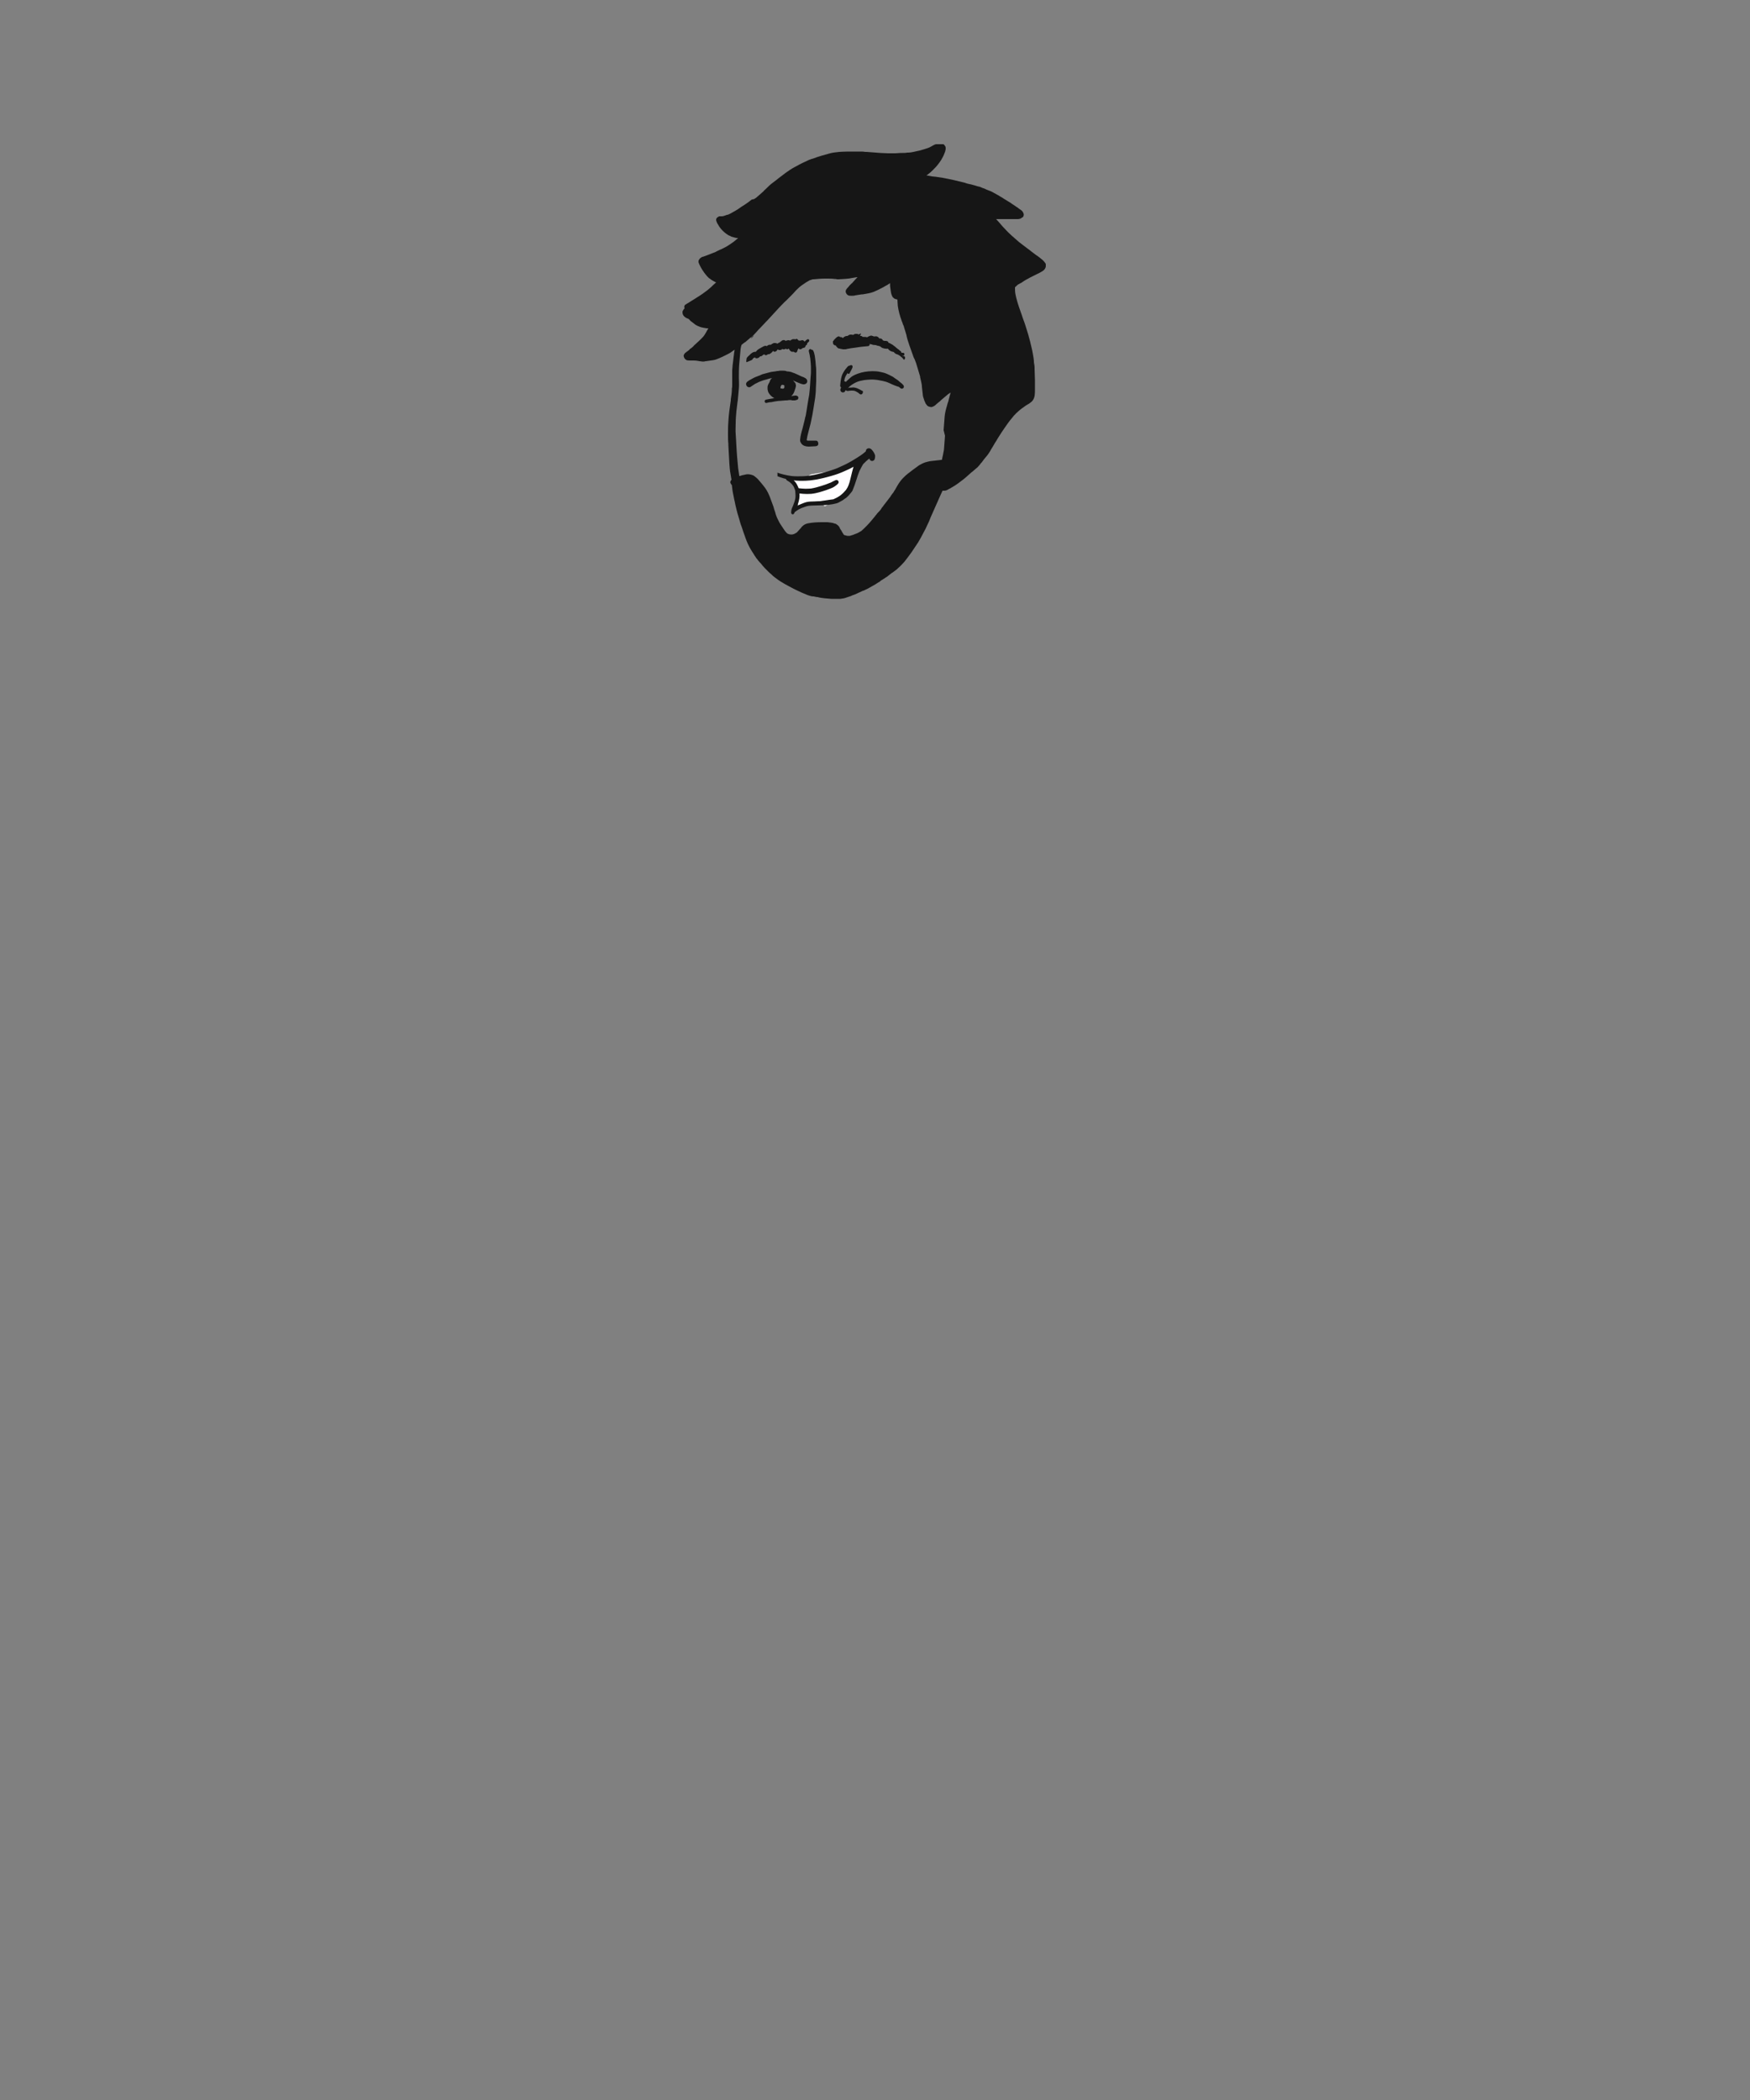 <?xml version="1.0" encoding="UTF-8"?>
<svg width="500px" height="600px" viewBox="0 0 500 600" version="1.1" xmlns="http://www.w3.org/2000/svg" xmlns:xlink="http://www.w3.org/1999/xlink">
    <rect x="0" y="0" width="500" height="600" fill="#808080" stroke="none"/>
    <!-- Generator: Sketch 63.1 (92452) - https://sketch.com -->
    <title>wink</title>
    <desc>Created with Sketch.</desc>
    <g id="wink" stroke="none" stroke-width="1" fill="none" fill-rule="evenodd">
        <g id="Group" transform="translate(195, 41.2)" fill="#161616">
            <path d="M35.3,56 L34.5,56.8 C34.4,56.9 34.3,57 34.2,57.2 C34.2,57.3 34.1,57.3 34.1,57.4 L34,57.4 C33.9,57.4 33.8,57.4 33.8,57.5 C33.8,57.4 33.7,57.4 33.7,57.3 L33.6,57.2 C33.5,57.2 33.4,57.1 33.3,57.1 C33.2,57.1 33.1,57.1 33,57.2 C32.9,57.3 32.8,57.3 32.8,57.4 C32.7,57.3 32.5,57.2 32.3,57.2 C32.2,57.2 32,57.2 31.9,57.3 C31.8,57.3 31.8,57.4 31.7,57.5 L31.5,57.7 L31.5,57.6 C31.3,57.4 31.1,57.2 30.8,57 C30.6,56.8 30.3,56.8 30,56.8 C29.7,56.8 29.4,57.1 29.3,57.3 C29.2,57.7 29.5,58.1 29.8,58.2 L29.9,58.2 C30,58.2 30.1,58.3 30.1,58.3 C30.2,58.3 30.2,58.4 30.3,58.4 C30.4,58.5 30.5,58.6 30.6,58.8 C30.7,59 30.9,59.1 31,59.2 C31.1,59.3 31.2,59.3 31.3,59.3 L31.8,59.3 C32,59.5 32.3,59.6 32.5,59.5 C32.7,59.4 32.7,59.3 32.8,59.1 C32.8,58.9 32.9,58.8 33,58.6 C33,58.5 33.1,58.4 33.2,58.3 C33.3,58.5 33.4,58.6 33.6,58.6 C33.7,58.6 33.8,58.6 34,58.5 C34.1,58.5 34.1,58.4 34.2,58.3 C34.3,58.3 34.4,58.3 34.5,58.2 L34.7,58 C34.8,57.9 34.8,57.8 34.9,57.7 C35.1,57.5 35.3,57.3 35.5,57 L36.1,56.4 C36.3,56.2 36.2,56 36.1,55.8 C36,55.7 35.9,55.7 35.8,55.7 C35.5,55.9 35.4,55.9 35.3,56" id="Fill-5"></path>
            <path d="M44.7,55.7 C44.6,55.9 44.4,56.2 44.3,56.4 C44.2,56.4 44.1,56.5 44,56.6 C43.8,56.7 43.8,56.9 43.8,57.1 L43.8,57.3 C43.8,57.4 43.9,57.6 43.9,57.7 C43.9,57.8 44,57.9 44.1,57.9 C44.2,58.1 44.3,58.2 44.5,58.3 C44.6,58.3 44.7,58.4 44.8,58.4 L45,58.4 C45.1,58.4 45.1,58.5 45.2,58.5 C45.4,58.5 45.6,58.5 45.8,58.6 L46.4,58.6 C46.6,58.6 46.8,58.6 47,58.5 C47.4,58.4 47.7,58.4 48.1,58.3 C48.6,58.2 49.1,58.2 49.6,58.1 C50.7,57.9 51.9,57.8 53,57.7 C53.3,57.7 53.5,57.4 53.5,57.1 C53.5,56.8 53.2,56.6 52.9,56.6 C52.6,56.6 52.3,56.6 52.1,56.7 C52,56.6 52,56.5 51.8,56.5 C51.7,56.5 51.6,56.4 51.6,56.4 C51.6,56.3 51.5,56.3 51.5,56.3 C51.4,56.2 51.2,56.1 51,56.1 L50.7,56.1 C50.6,56.1 50.5,56.1 50.4,56.2 C50.2,56.3 50,56.3 49.8,56.4 C49.7,56.4 49.5,56.5 49.4,56.5 L49.2,56.3 C49,56.2 48.8,56.2 48.7,56.3 L48.1,56.6 C48,56.7 47.9,56.7 47.7,56.8 L47.6,56.8 L47.6,56.6 C47.6,56.4 47.4,56.3 47.2,56.2 C47.1,56.1 47,56.1 46.9,56.1 L46.7,56.1 C46.6,56.1 46.6,56.2 46.5,56.2 C46.4,56.2 46.3,56.3 46.3,56.4 C46.2,56.5 46.1,56.5 46.1,56.6 L45.2,57.2 C45.3,56.9 45.5,56.5 45.7,56.2 C45.8,56 45.7,55.7 45.5,55.6 C45.4,55.6 45.4,55.5 45.3,55.5 C44.9,55.4 44.8,55.5 44.7,55.7 L44.7,55.7 Z" id="Fill-7"></path>
            <path d="M51.6,55.9 C51.5,56 51.4,56.1 51.4,56.2 C51.3,56.4 51.5,56.7 51.7,56.8 C52.5,56.9 53.3,57 54.1,57.2 C54.5,57.3 54.8,57.3 55.2,57.4 C55.4,57.4 55.5,57.5 55.7,57.5 C55.9,57.5 56.1,57.6 56.3,57.7 C56.5,57.8 56.8,57.6 56.8,57.4 C56.8,57.3 56.8,57.2 56.7,57.1 C56.6,57 56.5,57 56.4,56.9 C56.1,56.8 55.7,56.7 55.4,56.6 C55.1,56.5 54.7,56.5 54.4,56.4 C53.6,56.3 52.8,56.1 52,56 L51.9,56 C51.8,55.9 51.7,55.9 51.6,55.9" id="Fill-9"></path>
            <path d="M43.8,38.6 L44.6,38.6 C45.9,38.5 47.3,38.5 48.6,38.2 L49.2,38.1 L49.8,38 L50,38 L49.8,38.2 C49.4,38.6 49.1,39 48.7,39.4 C48.6,39.5 48.5,39.7 48.3,39.8 L47.7,40.4 C47.5,40.7 47.2,41 47,41.2 C46.9,41.3 46.9,41.4 46.9,41.4 L46.8,41.5 L46.7,41.6 C46.7,41.7 46.7,41.9 46.6,42 C46.6,42.4 46.9,42.9 47.2,43.1 C47.5,43.3 47.8,43.3 48.1,43.3 L48.6,43.3 C48.8,43.3 49.1,43.3 49.3,43.2 C50,43.1 50.6,43 51.2,42.9 L51.5,42.9 C52.5,42.7 53.6,42.6 54.6,42.2 C55.5,41.8 56.4,41.4 57.3,40.9 L57.8,40.6 C58.4,40.3 58.9,40 59.3,39.7 C59.3,40.2 59.3,40.7 59.4,41.2 C59.5,41.7 59.5,42.3 59.7,42.9 C59.8,43.1 59.8,43.2 59.9,43.4 C60,43.6 60.1,43.8 60.3,43.9 C60.4,44.1 60.8,44.2 61,44.3 C61.1,44.3 61.3,44.3 61.4,44.4 C61.4,44.9 61.5,45.5 61.5,46 L61.5,46.1 C61.7,47.6 62.1,49 62.5,50.1 L62.7,50.7 L62.8,50.9 C62.9,51.2 63,51.6 63.2,51.9 L63.3,52.3 C63.4,52.7 63.6,53.2 63.7,53.6 C63.8,53.9 63.9,54.3 64,54.6 L64,54.7 C64.2,55.6 64.5,56.5 64.8,57.4 C65.2,58.6 65.6,59.6 65.9,60.5 C66,60.8 66.1,61.1 66.3,61.4 C66.6,62.1 66.8,62.7 67,63.4 L67.9,66.4 L67.9,66.6 C68,67 68.1,67.5 68.2,67.9 C68.3,68.4 68.4,68.8 68.4,69.3 L68.7,72 C68.8,72.3 68.9,72.7 69,72.9 L69,73 C69.1,73.2 69.2,73.5 69.3,73.7 C69.4,74 69.5,74.2 69.7,74.4 C69.9,74.7 70.1,74.9 70.5,75 C70.6,75 70.8,75.1 71,75.1 C71.2,75.1 71.3,75.1 71.5,75 C71.6,74.9 71.8,74.9 71.9,74.8 C72,74.7 72.1,74.7 72.2,74.6 L72.5,74.3 C72.7,74.2 72.8,74 73,73.9 L73.1,73.8 L73.5,73.5 L73.9,73.1 C74.5,72.6 75.2,72 75.8,71.5 C76.1,71.3 76.3,71.1 76.6,71 C76.5,71.5 76.3,71.9 76.2,72.5 C76.1,72.7 76.1,73 76,73.2 L76,73.3 L75.7,74.2 L75.6,74.6 C75.3,75.6 75,76.7 74.9,77.8 L74.6,81.7 L75,83.3 C74.9,84.2 74.9,85.1 74.8,85.9 C74.8,86.4 74.7,86.9 74.7,87.3 C74.5,88.4 74.3,89.4 74.1,90.2 L74,90.2 L73.9,90.2 C73.6,90.2 73.3,90.3 73.1,90.3 L73,90.3 C72.7,90.3 72.5,90.4 72.2,90.4 C71.5,90.5 70.8,90.5 70.1,90.7 C69.6,90.8 69,91 68.4,91.3 C68,91.5 67.6,91.7 67.1,92.1 C66.1,92.8 65.2,93.5 64.3,94.2 C63.9,94.5 63.5,94.9 63.2,95.2 C62.9,95.5 62.6,95.8 62.3,96.2 C61.9,96.7 61.6,97.2 61.2,97.9 C61,98.2 60.9,98.5 60.7,98.8 L60.6,98.9 C60.4,99.2 60.3,99.5 60.1,99.7 C60,99.8 59.9,99.9 59.8,100.1 C59.6,100.3 59.5,100.5 59.4,100.7 C59.1,101.1 58.7,101.6 58.4,102 C58.1,102.4 57.7,102.9 57.4,103.3 C57.3,103.5 57.2,103.6 57,103.8 C56.9,104 56.8,104.1 56.7,104.3 C56.5,104.6 56.2,104.9 56,105.1 C55.8,105.3 55.6,105.5 55.4,105.8 C55.3,106 55.1,106.1 55,106.3 C54.7,106.7 54.4,107 54.1,107.4 C53.1,108.6 52.1,109.6 51.1,110.5 C50.7,110.7 50.3,111 49.8,111.2 C49.5,111.3 49.3,111.4 49,111.5 L48.8,111.6 C48.5,111.7 48.1,111.8 47.8,111.9 L47.1,111.9 C46.8,111.8 46.6,111.8 46.3,111.7 C46.2,111.7 46.2,111.6 46.1,111.6 C45.9,111.3 45.8,111.1 45.6,110.8 C45.5,110.7 45.5,110.5 45.4,110.4 C45.2,110.1 45,109.9 44.9,109.6 L44.9,109.5 C44.8,109.4 44.7,109.3 44.7,109.2 L44.4,108.9 C44.3,108.8 44.1,108.7 44,108.6 C43.9,108.5 43.7,108.4 43.5,108.4 C42.8,108.1 42.1,108.1 41.4,108 L39.7,108 C38.3,108 37.1,108.1 36,108.3 C35.3,108.4 34.7,108.7 34.2,109.2 C34.1,109.3 33.9,109.5 33.8,109.7 L33.7,109.8 L33.6,109.9 C33.3,110.2 33,110.6 32.7,110.9 C32.4,111.1 32.1,111.3 31.8,111.4 C31.7,111.4 31.5,111.5 31.4,111.5 L30.8,111.5 C30.6,111.5 30.3,111.4 30.1,111.3 C30,111.3 30,111.2 29.9,111.2 C29.7,111 29.4,110.7 29.2,110.4 C28.9,109.9 28.5,109.4 28.2,108.9 L28,108.6 C27.6,108 27.3,107.3 27,106.7 C26.8,106.2 26.6,105.7 26.5,105.2 C26.3,104.6 26.1,104.1 26,103.6 C25.7,102.7 25.3,101.8 25,100.9 L24.8,100.4 C24.6,99.9 24.3,99.3 24,98.8 C23.7,98.3 23.3,97.8 22.9,97.3 C22.6,96.9 22.2,96.5 21.8,96 C21.5,95.6 21,95.2 20.5,94.8 C20.2,94.6 19.9,94.5 19.5,94.4 C19.3,94.4 19.1,94.3 18.9,94.3 L18.4,94.3 C18,94.4 17.5,94.5 17,94.6 C16.7,94.7 16.5,94.8 16.2,94.8 L16.2,94.6 C16.1,93.9 16,93.3 15.9,92.6 C15.7,90.5 15.5,88.4 15.4,86.2 C15.3,85 15.3,83.8 15.2,82.8 C15.1,81.8 15.2,80.7 15.2,79.7 C15.2,78.6 15.3,77.4 15.4,76.3 C15.5,75.5 15.6,74.6 15.7,73.8 L15.8,73.1 L16.1,69.8 C16.2,68.7 16.1,67.6 16.1,66.6 C16.1,65.5 16.1,64.2 16.2,62.9 C16.3,61.5 16.5,60 16.6,58.5 C16.7,58.1 16.7,57.7 16.9,57.3 C17.3,57 17.6,56.7 18,56.5 C18.5,56.1 19,55.6 19.5,55.2 L19.6,55.2 C20.1,54.8 20.5,54.3 20.9,53.9 L21,53.8 C21.3,53.5 21.5,53.2 21.8,52.9 L22.2,52.5 C22.8,51.9 23.3,51.3 23.9,50.7 L24.2,50.4 C25.3,49.2 26.5,47.9 27.7,46.6 C28.4,45.9 29,45.2 29.7,44.6 L30.7,43.6 C31.3,43 31.9,42.4 32.4,41.8 C33,41.2 33.6,40.6 34.4,40.1 C35.1,39.6 35.7,39.2 36.3,38.9 L37.2,38.6 L37.5,38.6 C38.5,38.5 39.6,38.4 40.6,38.4 L41.4,38.4 C42.1,38.4 42.8,38.4 43.4,38.5 L44.3,38.5 C43.7,38.6 43.7,38.6 43.8,38.6 M72.7,4.54747351e-13 L72.4,4.54747351e-13 C72.1,0.1 71.8,0.2 71.5,0.4 C71.2,0.6 70.9,0.7 70.6,0.9 C69.7,1.3 68.7,1.5 67.8,1.8 C67.2,1.9 66.6,2.1 66,2.2 C65.5,2.3 65,2.4 64.6,2.4 L64.2,2.4 C63.8,2.5 63.3,2.5 62.8,2.5 L62.3,2.5 C61.8,2.5 61.3,2.6 60.8,2.6 L58.7,2.6 C57.9,2.6 57.2,2.5 56.5,2.5 C55.3,2.4 54,2.3 52.6,2.2 L52.2,2.2 C51.7,2.1 51.2,2.1 50.7,2.1 L48.7,2.1 C47.6,2.1 46.2,2.1 44.8,2.2 C43.8,2.3 42.8,2.4 41.8,2.7 L39.7,3.3 C39.3,3.4 38.8,3.6 38.4,3.7 L37.9,3.9 C37.7,4 37.5,4 37.3,4.1 L37,4.2 L36.9,4.2 C36.6,4.3 36.4,4.4 36.1,4.5 C35.5,4.8 34.8,5.1 34.2,5.4 C33.6,5.7 33,6 32.5,6.3 L32.3,6.4 C31.3,6.9 30.3,7.6 29.3,8.3 L29.2,8.4 C28.7,8.8 28.1,9.2 27.6,9.6 C27.1,10 26.5,10.5 25.8,11 C25.1,11.5 24.5,12.1 24,12.6 L23.9,12.7 C23.6,13 23.3,13.2 23.1,13.5 C22.5,14 22,14.5 21.5,14.9 C21.2,15.2 20.8,15.5 20.4,15.7 L19.8,15.8 C18.8,16.6 17.8,17.3 16.8,17.9 C16.5,18.1 16.1,18.4 15.8,18.6 C15.6,18.7 15.5,18.8 15.3,18.9 C15.1,19 15,19.1 14.8,19.2 L14.6,19.3 C14.2,19.5 13.8,19.8 13.3,20 C13.1,20.1 12.9,20.2 12.6,20.2 L12.4,20.3 C11.9,20.5 11.5,20.6 11.2,20.6 L10.7,20.6 L10.6,20.6 C10.5,20.6 10.4,20.6 10.3,20.7 C9.9,20.9 9.6,21.2 9.6,21.6 C9.6,21.8 9.7,22 9.8,22.3 C9.9,22.5 10,22.8 10.2,23 C10.4,23.5 10.8,23.9 11,24.2 C11.6,24.9 12.3,25.5 13.1,26 C13.3,26.1 13.6,26.2 13.8,26.3 L13.9,26.4 C14.3,26.5 14.6,26.6 15,26.7 C15.3,26.8 15.6,26.8 15.9,26.8 C15.4,27.2 15,27.6 14.6,27.9 C13.7,28.5 12.8,29.2 11.7,29.7 C11.3,29.9 10.9,30.1 10.6,30.2 L10,30.5 C9.7,30.6 9.5,30.8 9.2,30.9 L8.9,31 C8.1,31.3 7.2,31.7 6.3,32 C6.2,32 6.2,32 6.1,32.1 L6,32.1 C5.8,32.2 5.5,32.2 5.3,32.4 C5.1,32.5 4.9,32.7 4.8,32.9 C4.7,33 4.7,33.1 4.6,33.2 L4.6,33.3 C4.6,33.5 4.5,33.6 4.6,33.8 C4.8,34.4 5.1,34.9 5.3,35.3 C5.5,35.7 5.8,36.1 6,36.4 C6.3,36.9 6.7,37.3 7,37.7 L7.6,38.3 L7.8,38.4 C8,38.6 8.3,38.8 8.5,38.9 C8.8,39.1 9.2,39.3 9.6,39.5 C9.3,39.8 9,40 8.7,40.3 L8.3,40.7 C7.7,41.2 7.2,41.7 6.6,42.1 C6.1,42.5 5.5,42.9 4.9,43.3 L4.1,43.8 L3.8,44 C2.8,44.6 1.9,45.2 0.9,45.8 C0.5,46 0.4,46.5 0.6,46.9 L0.5,47 C0.3,47.2 0.2,47.4 0.1,47.6 C0,47.7 0,47.9 0,48.1 C0,48.5 0.2,49 0.6,49.3 C0.8,49.5 1,49.6 1.2,49.7 C1.4,49.8 1.5,49.8 1.7,49.9 C1.8,50 2,50.1 2.1,50.3 C2.3,50.5 2.5,50.7 2.7,50.8 C3,51 3.3,51.3 3.6,51.5 C4,51.8 4.5,52 5,52.2 C5.6,52.4 6.3,52.5 6.9,52.6 L7.4,52.6 C7.3,52.8 7.2,52.9 7.1,53.1 C6.7,53.8 6.4,54.4 6,54.9 C5.2,55.8 4.3,56.6 3.3,57.5 C3,57.9 2.5,58.3 2,58.6 L2,58.7 L1.5,59.1 L1.2,59.3 C1.1,59.4 1,59.5 0.8,59.6 C0.7,59.7 0.6,59.8 0.5,60 C0.3,60.2 0.3,60.5 0.4,60.8 C0.5,61.1 0.7,61.4 1,61.6 C1.3,61.8 1.7,61.8 2,61.8 L3.2,61.8 C3.8,61.8 4.4,61.9 4.9,62 C5.2,62 5.5,62.1 5.7,62.1 L5.8,62.1 C6.1,62.1 6.3,62.1 6.6,62 L6.7,62 C7.4,61.9 8,61.8 8.8,61.7 C9.4,61.6 9.9,61.4 10.6,61.1 C11.3,60.8 11.9,60.5 12.5,60.2 C13.1,59.9 13.7,59.6 14.2,59.2 C14.4,59 14.7,58.9 14.9,58.7 C14.8,59.1 14.8,59.5 14.7,60 L14.7,60.1 L14.6,60.8 L14.5,61.7 C14.4,62.2 14.4,62.8 14.3,63.3 L14.3,63.4 C14.3,63.8 14.2,64.2 14.2,64.6 L14.2,68.7 C14.2,69.1 14.2,69.5 14.1,69.8 L14.1,70.4 C14.1,70.8 14,71.2 14,71.5 C13.9,72 13.9,72.4 13.8,72.9 L13.8,73.2 C13.5,75.2 13.2,77.3 13.1,79.3 L13.1,79.4 C13,80.5 13,81.7 13,82.8 C13,83.7 13,84.7 13.1,85.6 L13.1,86 C13.2,87.5 13.3,89.4 13.4,91.4 C13.5,92.3 13.5,93.2 13.7,94.1 L14,95.9 L13.8,96.1 C13.7,96.3 13.6,96.6 13.7,96.8 C13.8,97 13.9,97.2 14.1,97.4 C14.2,98.3 14.3,99.2 14.5,100.1 L14.8,101.6 C14.8,101.7 14.9,101.9 14.9,102 C15,102.3 15,102.7 15.1,103 C15.4,104.2 15.6,105.2 15.9,106.1 C16,106.4 16.1,106.7 16.2,107.1 C16.4,107.8 16.6,108.6 16.9,109.3 C17.2,110.2 17.5,111.2 18,112.5 C18.4,113.7 18.9,114.7 19.4,115.6 C19.7,116.1 20,116.6 20.4,117.2 C20.6,117.6 20.9,117.9 21.1,118.3 L21.3,118.5 C21.5,118.8 21.8,119.2 22.1,119.5 L22.4,119.8 C22.7,120.2 23.1,120.7 23.5,121.1 L24.8,122.4 C25.2,122.7 25.6,123.1 25.9,123.4 C26.5,123.9 27,124.2 27.5,124.6 C27.9,124.9 28.3,125.1 28.8,125.4 L29.3,125.7 C30.1,126.1 30.9,126.6 31.7,127 C32.8,127.5 33.9,128.1 35,128.5 C35.4,128.7 35.9,128.9 36.3,129 C36.6,129.1 37,129.2 37.3,129.2 L37.5,129.2 C37.9,129.3 38.3,129.4 38.7,129.4 L39,129.5 C40,129.7 41.1,129.8 42.5,129.9 L45.1,129.9 C45.6,129.8 46.1,129.8 46.6,129.6 L47.5,129.3 C47.7,129.2 47.9,129.2 48.1,129.1 C48.2,129.1 48.3,129 48.3,129 C48.7,128.8 49.2,128.7 49.6,128.5 C49.7,128.4 49.9,128.4 50,128.3 C50.4,128.1 50.7,128 51.1,127.8 L51.5,127.6 L51.6,127.6 C52,127.4 52.5,127.2 52.9,127 C53.4,126.7 54,126.4 54.5,126.1 C54.9,125.9 55.2,125.7 55.5,125.5 L55.8,125.3 C56.2,125.1 56.5,124.9 56.8,124.6 L57,124.5 L57.3,124.3 C57.7,124.1 58,123.8 58.4,123.6 C58.8,123.3 59.3,122.9 59.8,122.5 C59.9,122.5 59.9,122.4 60,122.4 C60.1,122.3 60.3,122.2 60.4,122.1 L60.8,121.8 L61.2,121.5 C62.1,120.7 62.8,120 63.4,119.3 C64.1,118.4 64.8,117.5 65.5,116.5 C66.2,115.4 66.8,114.6 67.3,113.8 C67.9,112.8 68.4,111.9 68.9,110.9 C69.3,110.2 69.6,109.6 69.9,108.9 C70.3,108.1 70.7,107.2 70.9,106.6 L72.1,103.9 L73.3,101.2 C73.4,100.9 73.6,100.6 73.7,100.3 C73.9,99.9 74.1,99.4 74.3,99 L74.8,99 C75.1,99 75.5,98.9 75.8,98.7 C76,98.6 76.1,98.5 76.3,98.4 L76.4,98.4 L76.7,98.2 C77.8,97.6 78.8,96.9 79.8,96.1 C80.4,95.7 80.9,95.2 81.5,94.7 C81.8,94.4 82.2,94.1 82.5,93.8 L82.9,93.5 C83.5,93 83.9,92.6 84.3,92.3 C84.7,91.9 85,91.5 85.3,91.1 L85.5,90.9 C85.9,90.3 86.4,89.7 87,89 C87.3,88.6 87.6,88.2 87.9,87.7 L88.1,87.3 C88.5,86.7 88.9,86 89.3,85.3 C89.6,84.9 89.8,84.5 90.1,84 C90.7,83 91.4,82 92,81.1 C92.7,80.1 93.3,79.2 94,78.4 C94.8,77.3 95.8,76.4 96.8,75.6 C97.2,75.3 97.7,75 98.2,74.6 C98.4,74.5 98.6,74.4 98.7,74.3 L98.9,74.2 C99.5,73.8 100,73.4 100.2,73 C100.7,72.2 100.7,71.1 100.7,70.1 L100.7,67.4 C100.7,66.4 100.6,65.3 100.6,64.3 L100.6,64 C100.6,63.4 100.5,62.8 100.4,62.3 L100.4,61.9 C100.4,61.6 100.3,61.3 100.3,61.1 L100.2,60.5 L100.1,59.9 C99.9,58.6 99.5,57.3 99.3,56.3 C99,55.1 98.6,53.7 98.1,52.2 C97.8,51.1 97.3,50 96.9,48.7 C96.6,47.9 96.4,47.3 96.2,46.7 C96,46.1 95.8,45.5 95.6,44.8 C95.4,44.1 95.2,43.3 95.1,42.7 C95,42.1 95,41.5 95,41 C95,40.9 95,40.8 95.1,40.8 C95.1,40.8 95.1,40.7 95.2,40.7 C95.4,40.5 95.7,40.2 96,40 L96.1,40 C96.2,39.9 96.4,39.8 96.6,39.7 L96.8,39.6 L97.7,39 C97.9,38.9 98,38.8 98.2,38.7 C98.3,38.7 98.3,38.6 98.4,38.6 L98.6,38.5 C98.8,38.4 99.1,38.2 99.3,38.1 L101.1,37.2 L101.3,37.1 C101.8,36.9 102.3,36.6 102.8,36.3 C103.1,36.1 103.4,35.9 103.6,35.5 C103.7,35.3 103.8,35.1 103.8,34.9 L103.8,34.3 C103.8,34.2 103.7,34 103.6,33.9 C103.5,33.8 103.4,33.6 103.3,33.5 L102.9,33.1 C102.3,32.6 101.7,32.1 101.2,31.8 C100.7,31.4 100.1,31 99.6,30.6 L99.5,30.5 L98.3,29.6 C97.6,29.1 96.9,28.5 96.2,28 C94.7,26.7 93.4,25.6 92.3,24.4 C91.7,23.8 91.1,23.1 90.6,22.5 C90.3,22.2 90,21.8 89.7,21.5 L89.6,21.4 L95.9,21.4 C96.1,21.4 96.5,21.3 96.7,21.2 C96.8,21.1 96.9,21 97.1,20.9 L97.2,20.9 C97.4,20.7 97.5,20.4 97.5,20.1 C97.5,19.8 97.3,19.5 97.2,19.3 C97,19 96.7,18.8 96.4,18.6 C96.3,18.5 96.2,18.5 96.1,18.4 C95.9,18.2 95.6,18 95.4,17.9 C94.9,17.5 94.3,17.2 93.8,16.8 C93.2,16.4 92.6,16.1 92,15.7 L91.7,15.5 C91.3,15.2 90.8,15 90.4,14.7 C90.1,14.5 89.8,14.4 89.5,14.2 C89.2,14 88.9,13.9 88.6,13.7 L88,13.4 C87.9,13.4 87.8,13.3 87.7,13.3 L87.2,13.1 L86.7,12.9 C86.4,12.7 86,12.6 85.7,12.5 L85.5,12.4 C85.1,12.2 84.7,12.1 84.2,12 C83.7,11.8 83.1,11.7 82.5,11.5 L82,11.4 C81.5,11.3 81.1,11.2 80.6,11 C78.7,10.5 76.5,10 74.3,9.6 C73.6,9.5 72.9,9.4 72.3,9.3 C72,9.3 71.6,9.2 71.3,9.2 C70.8,9.1 70.2,9 69.7,8.9 C70,8.7 70.2,8.6 70.4,8.4 C71.2,7.8 71.8,7.1 72.4,6.5 C73.1,5.7 73.8,4.8 74.3,3.8 C74.6,3.3 74.8,2.7 75,2.2 C75.1,2 75.1,1.7 75.2,1.4 C75.2,1 75.2,0.7 75,0.5 C74.9,0.4 74.9,0.3 74.8,0.2 C74.7,0.1 74.6,4.54747351e-13 74.4,4.54747351e-13 L72.7,4.54747351e-13" id="Fill-12"></path>
            <path d="M20.3,54.7 C20.1,54.8 20,55 19.8,55.2 C19.7,55.3 19.6,55.4 19.5,55.6 C19.7,55.4 20,55.2 20.2,54.9 L20.3,54.8 C20.2,54.8 20.3,54.8 20.3,54.7 C20.4,54.7 20.5,54.6 20.5,54.5 C20.4,54.6 20.4,54.7 20.3,54.7" id="Fill-17"></path>
            <path d="M75.3,55.7 C75,55.8 74.6,55.8 74.3,56 C74.1,56.1 73.8,56.3 73.6,56.4 C73,56.8 72.4,57.2 71.9,57.6 C71.2,58.1 70.7,58.8 70.3,59.5 C70,60 69.7,60.5 69.7,61 L69.7,61.3 C69.8,61.5 69.9,61.7 70,61.8 C70.2,62 70.4,62.2 70.7,62.2 C71.1,62.3 71.6,62.4 72,62.4 C72.8,62.4 73.5,62.3 74.3,62.2 C75,62.1 75.6,62 76.3,61.9 C77.9,61.7 79.4,61.6 81,61.6 C81.6,61.6 82.2,61.1 82.2,60.4 C82.2,59.8 81.7,59.2 81,59.2 C79.8,59.2 78.5,59.3 77.3,59.4 C76,59.5 74.6,59.8 73.3,60 C73.1,60 72.8,60 72.6,60.1 C72.9,59.7 73.3,59.4 73.6,59.1 L74.5,58.5 C74.7,58.3 75,58.2 75.2,58.1 C75.4,58 75.6,58 75.8,58 C76.1,58 76.4,57.7 76.5,57.5 C76.7,57.2 76.7,56.9 76.6,56.6 C76.5,56.3 76.3,56.1 76.1,55.9 C75.9,55.8 75.7,55.7 75.5,55.7 L75.3,55.7" id="Fill-21"></path>
            <path d="M49.9,55 C49.3,55 48.6,55.1 48,55.2 C47.6,55.2 47.2,55.3 46.8,55.4 C46.5,55.4 46.2,55.5 45.9,55.6 C45.6,55.6 45.4,55.7 45.1,55.7 C45,55.7 44.8,55.7 44.7,55.8 C44.2,55.9 43.8,56 43.3,56.1 C43,56.2 42.9,56.4 43,56.7 C43.1,57 43.3,57.1 43.6,57 C43.9,56.9 44.2,56.8 44.5,56.8 C44.7,56.8 44.9,56.7 45,56.7 L46.5,56.4 C46.7,56.4 47,56.3 47.2,56.3 C47.4,56.3 47.7,56.2 47.9,56.2 C48.2,56.2 48.6,56.1 48.9,56.1 L51.2,56.1 C51.5,56.1 51.8,56.1 52.1,56.2 C52.4,56.2 52.6,56.3 52.9,56.3 C53.3,56.4 53.6,56.4 54,56.5 C54.4,56.6 54.8,56.6 55.2,56.7 C55.4,56.8 55.6,56.8 55.8,56.9 C56,57 56.2,57 56.5,57.1 C56.9,57.2 57.2,57.4 57.6,57.5 C58,57.7 58.3,57.8 58.7,58 C59.1,58.2 59.4,58.4 59.7,58.6 C60.1,58.8 60.4,59.1 60.7,59.4 C61.1,59.7 61.5,59.9 61.9,60 C62.1,60.1 62.4,59.9 62.5,59.8 C62.6,59.5 62.5,59.3 62.3,59.1 C62.2,59.1 62.2,59 62.1,59 C61.7,58.6 61.2,58.3 60.8,57.9 C60.5,57.7 60.3,57.5 60,57.3 C59.8,57.2 59.5,57 59.3,56.9 C59,56.8 58.7,56.6 58.4,56.5 C58.1,56.4 57.8,56.2 57.4,56.1 L56.5,55.8 C56.2,55.7 55.9,55.6 55.5,55.6 C55.2,55.5 54.9,55.5 54.7,55.4 C54.4,55.3 54.1,55.3 53.7,55.3 C53.1,55.2 52.5,55.2 51.9,55.1 C51.4,55.1 50.9,55 50.4,55 C50.2,54.9 50.1,55 49.9,55" id="Fill-23"></path>
            <path d="M30.8,56.6 C30.2,56.7 29.6,56.7 29,56.9 C28.4,57 27.9,57.1 27.3,57.2 C26.7,57.3 26.2,57.5 25.6,57.6 C25.1,57.7 24.6,57.9 24,58.1 C23.5,58.3 23,58.5 22.4,58.7 C22.1,58.8 21.9,58.9 21.6,59.1 C21.3,59.2 21.1,59.3 20.8,59.5 C20.6,59.6 20.3,59.8 20.1,59.9 C19.9,60 19.6,60.2 19.4,60.4 C19.1,60.6 18.7,60.9 18.4,61.1 L18.4,61.5 C18.4,61.8 18.3,62 18.3,62.3 C18.4,62.3 18.5,62.2 18.5,62.2 C18.7,62.1 18.8,62.1 19,62 C19.1,61.9 19.2,61.8 19.4,61.7 C20.1,61.2 20.8,60.8 21.6,60.4 C22,60.2 22.5,60 22.9,59.7 C23.3,59.5 23.6,59.4 24,59.2 C24.3,59.1 24.5,59 24.8,58.9 C25,58.8 25.3,58.7 25.6,58.7 C26.1,58.5 26.6,58.4 27.1,58.3 L30.1,57.7 C30.6,57.6 31,57.6 31.5,57.5 C32.7,57.4 33.9,57.4 35.1,57.5 C35.4,57.5 35.6,57.3 35.6,57 C35.6,56.9 35.5,56.8 35.5,56.7 C35.4,56.6 35.3,56.6 35.2,56.6 C34.6,56.6 34,56.5 33.4,56.5 C32.4,56.4 31.6,56.5 30.8,56.6" id="Fill-25"></path>
            <path d="M25.9,58.3 L25.9,58.1 C25.9,58 25.9,58 25.8,57.9 L26,57.7 L26.4,57.7 L26.3,57.8 C26.2,57.9 26.1,58.1 26,58.2 C26,58.3 26,58.3 25.9,58.3 C26,58.3 26,58.3 25.9,58.3 M32.8,55.6 C32.7,55.6 32.5,55.6 32.4,55.7 C32.3,55.7 32.3,55.7 32.3,55.8 C32.3,55.8 32.2,55.8 32.2,55.7 L31.6,55.7 C31.4,55.7 31.3,55.8 31.1,55.9 C31,55.9 30.9,56 30.8,56.1 L30.7,56.1 C30.5,56 30.4,56 30.2,56 C30,56 29.9,56.1 29.7,56.1 C29.6,56.1 29.6,56.2 29.5,56.2 C29.4,56.1 29.3,56.1 29.2,56 C28.9,55.9 28.5,56 28.3,56.2 C28.2,56.3 28,56.4 27.9,56.5 L27.7,56.7 L27.6,56.7 C27.5,56.7 27.4,56.8 27.4,56.8 C27.3,56.9 27.2,56.9 27.1,57 C26.8,56.8 26.6,56.8 26.3,56.8 C26.2,56.8 26,56.8 25.9,56.9 C25.8,56.9 25.8,57 25.7,57 C25.6,57 25.6,57.1 25.5,57.1 C25.4,57.2 25.3,57.3 25.2,57.3 L24.9,57.3 C24.6,57.3 24.3,57.5 24.1,57.7 C24,57.7 23.9,57.6 23.8,57.6 C23.6,57.6 23.5,57.6 23.3,57.7 C23,57.8 22.8,58 22.5,58.1 L22.4,58.2 C22.3,58.2 22.2,58.3 22,58.4 C21.8,58.5 21.5,58.7 21.3,58.9 C21.2,59 21.1,59.1 21,59.3 L20.9,59.3 C20.6,59.3 20.2,59.4 19.9,59.6 C19.8,59.7 19.6,59.8 19.5,59.9 L19.2,60.2 L19,60.4 C19,60.4 18.9,60.4 18.9,60.5 C18.6,60.7 18.4,61 18.3,61.2 L18.3,61.4 C18.3,61.7 18.2,61.9 18.2,62.2 C18.3,62.2 18.4,62.1 18.4,62.1 C18.8,62 19.1,61.9 19.5,61.8 L19.7,61.7 C19.8,61.6 19.9,61.6 20,61.5 C20,61.4 20.1,61.2 20.1,61.1 L20.1,60.9 L20.1,60.8 C20.2,60.7 20.2,60.7 20.3,60.7 C20.4,60.6 20.5,60.6 20.6,60.5 L20.6,60.6 C20.6,60.7 20.6,60.8 20.7,60.9 C20.7,61 20.8,61.1 20.9,61.1 C21.1,61.2 21.3,61.2 21.5,61.1 C21.6,61.1 21.8,61 21.9,60.9 L22.2,60.6 L22.4,60.6 C22.5,60.6 22.7,60.5 22.8,60.4 C22.9,60.3 23,60.2 23.2,60.1 C23.2,60.1 23.3,60.1 23.3,60 L23.4,60.1 C23.5,60.2 23.7,60.3 23.8,60.3 C24,60.3 24.1,60.2 24.3,60.1 L24.4,60 L24.7,60 C24.8,60 24.9,60 24.9,59.9 C25.2,59.8 25.4,59.6 25.6,59.4 C25.7,59.3 25.8,59.2 25.9,59 L25.9,59.1 C26,59.2 26.1,59.3 26.3,59.3 C26.6,59.3 26.9,59.1 27,58.9 C27.1,58.8 27.1,58.7 27.2,58.6 C27.2,58.6 27.3,58.6 27.3,58.7 C27.4,58.7 27.4,58.8 27.5,58.8 L28,58.8 C28.1,58.8 28.3,58.7 28.4,58.6 L28.5,58.5 C28.8,58.7 29.2,58.6 29.4,58.5 L29.5,58.4 C29.6,58.5 29.8,58.6 29.9,58.6 C30,58.6 30.1,58.6 30.1,58.5 C30.2,58.5 30.3,58.4 30.3,58.4 C30.4,58.3 30.6,58.2 30.7,58.2 C30.8,58.1 30.9,58.1 30.9,58 C30.9,58.1 30.9,58.1 31,58.2 C31.1,58.4 31.3,58.5 31.5,58.5 C31.7,58.5 31.9,58.4 32,58.3 C32.1,58.3 32.1,58.2 32.2,58.2 L32.3,58.3 C32.5,58.4 32.8,58.3 33,58.2 C33.1,58.1 33.2,58 33.2,57.9 C33.3,58 33.5,58.1 33.6,58.1 C33.7,58.1 33.8,58.1 33.9,58 C34,58 34,58 34,57.9 L34.1,58 C34.1,58 34.2,58 34.2,58.1 L34.5,58.1 C34.6,58.2 34.7,58.2 34.9,58.1 C35.1,58 35.2,57.6 35.2,57.4 L35.2,57.3 C35.2,57.3 35.2,57.2 35.3,57.2 C35.3,57.1 35.4,57.1 35.4,57.1 C35.5,57 35.6,56.9 35.5,56.7 C35.4,56.6 35.3,56.5 35.1,56.6 C35.1,56.5 35,56.5 34.9,56.5 L34.9,56.4 L34.6,56.1 C34.5,56.1 34.4,56 34.3,56 L34.1,56 C34,56 33.9,56.1 33.8,56.1 L33.2,56.1 L32.9,55.8 C32.8,55.8 32.8,55.7 32.7,55.7 C32.9,55.6 32.9,55.6 32.8,55.6" id="Fill-27"></path>
            <path d="M44.5,56.3 L44.8,56 L44.9,55.9 C44.8,56 44.8,56.1 44.7,56.2 C44.6,56.3 44.5,56.4 44.5,56.5 L44.4,56.6 C44.4,56.5 44.4,56.4 44.5,56.3 L44.5,56.3 Z M47.7,55.6 C47.7,55.5 47.8,55.5 47.9,55.4 C47.8,55.5 47.8,55.6 47.7,55.6 Z M51,54.1 C50.9,54.1 50.8,54.1 50.7,54.2 C50.6,54.2 50.5,54.3 50.4,54.3 C50.4,54.3 50.3,54.3 50.3,54.4 C50.3,54.4 50.2,54.4 50.2,54.3 C50.1,54.3 50.1,54.2 50,54.2 L49.4,54.2 C49.2,54.2 49.1,54.3 48.9,54.4 C48.8,54.4 48.8,54.5 48.7,54.5 C48.5,54.4 48.2,54.4 48,54.4 C47.7,54.4 47.4,54.6 47.1,54.8 L47,54.8 C46.8,54.8 46.7,54.8 46.5,54.9 C46.2,55 46,55.2 45.8,55.4 C45.7,55.2 45.4,55.1 45.1,55.1 L45,55.1 L44.9,55 C44.9,55 44.8,54.9 44.7,54.9 C44.4,54.9 44.1,55.1 43.9,55.3 L43.3,55.9 C43.2,56 43.2,56.2 43.1,56.3 C43,56.5 43,56.6 43,56.8 C43,57.1 43.2,57.3 43.4,57.4 C43.5,57.5 43.7,57.5 43.8,57.5 L44.1,57.5 C44.4,57.6 44.7,57.6 45.1,57.6 C45.4,57.6 45.7,57.4 46,57.3 L46.5,57.3 C46.8,57.3 47.1,57.2 47.3,57 L47.4,57 C47.6,57 47.7,57 47.9,56.9 C48,56.9 48.1,57 48.2,57 C48.6,57.1 49,57 49.3,56.9 C49.5,56.8 49.7,56.8 49.9,56.7 C50,56.7 50.2,56.7 50.3,56.8 L50.8,56.8 C51,56.8 51.2,56.7 51.3,56.7 C51.4,56.7 51.6,56.6 51.7,56.6 L52.1,56.6 C52.2,56.7 52.2,56.7 52.3,56.7 C52.4,56.8 52.6,56.8 52.8,56.9 C53,56.9 53.2,57 53.3,57 L53.7,57 C53.8,57.1 54,57.1 54.1,57.2 C54.3,57.3 54.4,57.3 54.6,57.3 L55.3,57.3 C55.3,57.3 55.4,57.3 55.4,57.4 C55.5,57.5 55.7,57.5 55.9,57.6 C56.1,57.6 56.3,57.7 56.5,57.7 C56.6,57.9 56.7,58 56.9,58.1 C57.2,58.3 57.5,58.3 57.8,58.4 C58.1,58.4 58.4,58.5 58.7,58.4 C58.8,58.5 58.8,58.6 58.9,58.7 C59.1,58.9 59.4,59.1 59.7,59.2 C59.9,59.3 60.2,59.3 60.4,59.4 C60.5,59.6 60.7,59.7 60.8,59.8 C60.9,59.9 61,59.9 61.2,60 C61.4,60.1 61.6,60.1 61.7,60.2 C61.9,60.3 62.2,60.5 62.4,60.7 C62.7,60.9 62.9,61.1 63.1,61.4 L63.3,61.6 C63.3,61.6 63.4,61.6 63.4,61.5 C63.5,61.4 63.5,61.3 63.6,61.2 C63.6,61 63.6,60.8 63.5,60.7 C63.4,60.6 63.3,60.5 63.1,60.5 L62.9,60.5 L62.8,60.5 C62.9,60.4 63,60.4 63.1,60.4 C63.3,60.4 63.4,60.2 63.4,60 C63.4,59.7 63.2,59.6 63,59.6 L62.6,59.6 C62.4,59.6 62.3,59.5 62.1,59.5 C62,59.5 61.9,59.4 61.8,59.4 C61.9,59.3 61.9,59.3 61.9,59.2 C62,59 61.9,58.8 61.7,58.7 C61.6,58.6 61.5,58.6 61.4,58.6 L60.8,58.6 L60.5,58.6 C60.3,58.6 60.1,58.5 59.9,58.4 L60,58.4 C60.1,58.4 60.2,58.3 60.2,58.2 C60.3,58.1 60.3,57.9 60.3,57.7 C60.2,57.5 60.1,57.4 59.9,57.3 L59.4,57.3 C59.3,57.3 59.1,57.4 59,57.4 C58.9,57.4 58.8,57.5 58.8,57.6 L58.1,57.6 L58,57.6 C58.1,57.5 58.3,57.5 58.4,57.4 C58.5,57.3 58.6,57.3 58.7,57.2 C58.8,57.1 58.8,57.1 58.8,57 L58.8,56.8 L58.8,56.6 C58.8,56.5 58.7,56.4 58.7,56.4 C58.7,56.4 58.6,56.3 58.5,56.3 C58.4,56.3 58.3,56.2 58.2,56.2 L58,56.2 C57.7,56.2 57.4,56.3 57.1,56.5 C57.1,56.4 57.1,56.3 57.2,56.2 L57.2,56 C57.2,55.9 57.1,55.8 57.1,55.8 C57,55.7 56.8,55.6 56.7,55.5 L56.2,55.5 C56.2,55.4 56.1,55.3 56,55.2 C55.9,55.1 55.7,55 55.5,54.9 L54.9,54.9 C54.8,54.9 54.8,54.9 54.7,55 C54.7,55 54.7,54.9 54.6,54.9 C54.5,54.8 54.4,54.8 54.3,54.8 C54.2,54.8 54.2,54.7 54.1,54.7 L53.8,54.7 C53.7,54.7 53.6,54.7 53.5,54.8 C53.4,54.8 53.3,54.9 53.2,54.9 C53,55 52.9,55.1 52.7,55.2 C52.6,55.1 52.5,55.1 52.4,55.1 L51.8,55.1 C51.7,55.1 51.6,55.2 51.5,55.2 C51.5,55.1 51.4,55 51.4,55 C51.4,55 51.4,54.9 51.3,54.9 C51.2,54.8 51.1,54.8 51,54.8 C50.9,54.8 50.8,54.7 50.7,54.7 C51.1,54.1 51,54.1 51,54.1 L51,54.1 Z" id="Fill-29"></path>
            <path d="M28.5,64.7 C28.1,64.7 27.7,64.7 27.3,64.8 C27.1,64.8 26.9,64.8 26.6,64.9 C26,65 25.4,65 24.8,65.2 C24.3,65.3 23.8,65.5 23.3,65.6 C22.8,65.7 22.4,65.9 22,66.1 C21.6,66.2 21.3,66.4 20.9,66.5 C20.2,66.8 19.6,67.2 19,67.5 C18.9,67.6 18.7,67.7 18.6,67.8 C18.4,67.9 18.3,68.1 18.2,68.3 C18.1,68.5 18.2,68.8 18.3,69 C18.5,69.4 19.1,69.6 19.5,69.3 C19.9,69 20.3,68.8 20.7,68.5 L21.9,67.9 C22.5,67.7 23.1,67.4 23.7,67.3 C24,67.2 24.4,67.1 24.7,67 C25,66.9 25.3,66.9 25.6,66.8 C26,66.8 26.5,66.7 26.9,66.7 L27.7,66.7 C28.2,66.7 28.7,66.7 29.2,66.8 C29.4,66.8 29.5,66.9 29.7,66.9 C30.1,67 30.5,67.1 30.8,67.2 C31.2,67.3 31.5,67.4 31.8,67.6 C32.3,67.8 32.7,68 33.2,68.2 C33.6,68.4 34,68.5 34.4,68.6 C34.8,68.7 35.3,68.5 35.5,68.2 C35.8,67.7 35.6,67.2 35.2,66.9 C34.9,66.7 34.5,66.5 34.1,66.4 C33.6,66.2 33.1,65.9 32.6,65.7 C32.4,65.6 32.1,65.5 31.9,65.4 C31.6,65.3 31.3,65.2 31.1,65.1 C30.7,65 30.2,64.9 29.8,64.9 C29.4,64.7 29,64.7 28.5,64.7 L28.5,64.7 Z" id="Fill-37"></path>
            <path d="M28.9,68.6 C29,68.7 29.1,68.8 29.3,68.8 C29.3,68.8 29.4,68.8 29.4,68.9 L29.5,69 C29.5,69 29.5,69.1 29.6,69.1 L29.6,69.7 C29.6,69.7 29.5,69.7 29.5,69.8 C29.3,69.9 29.2,69.9 29,69.9 L28.6,69.9 C28.5,69.9 28.4,69.8 28.3,69.8 C28.1,69.8 28,69.8 28,69.7 L28,69.6 L28,69.4 C28,69.3 28.1,69.2 28.1,69.1 C28.1,69 28.2,69 28.2,68.9 L28.3,68.8 C28.4,68.8 28.4,68.7 28.5,68.7 L28.7,68.7 C28.7,68.6 28.8,68.6 28.9,68.6 M27.3,65.8 L27,65.8 C26.9,65.8 26.8,65.9 26.7,65.9 C26.5,66 26.3,66.2 26.2,66.3 L26,66.5 C25.9,66.6 25.8,66.6 25.7,66.7 C25.3,67 25,67.4 24.9,67.9 C24.9,68 24.8,68 24.8,68.1 C24.6,68.4 24.5,68.6 24.4,68.9 C24.3,69.1 24.3,69.4 24.3,69.7 C24.3,70 24.3,70.2 24.4,70.5 C24.5,71 24.9,71.5 25.3,71.9 C25.5,72.1 25.8,72.3 26.1,72.5 C26.3,72.6 26.5,72.8 26.7,72.8 C26.8,72.9 27,72.9 27.1,73 C27.2,73 27.4,73.1 27.6,73.1 C28.2,73.2 28.7,73.1 29.2,73 C29.7,72.9 30.1,72.7 30.5,72.4 C31,72.1 31.4,71.7 31.7,71.2 C31.8,71 31.9,70.8 32,70.5 C32.1,70.3 32.1,70.1 32.2,69.9 C32.3,69.7 32.3,69.4 32.4,69.2 L32.4,69.1 L32.4,68.8 C32.4,68.7 32.3,68.6 32.3,68.4 C32.3,68.3 32.2,68.2 32.1,68.1 C32,68 32,67.9 31.9,67.9 C31.8,67.8 31.8,67.7 31.7,67.6 C31.6,67.4 31.4,67.2 31.2,67.1 C30.9,66.9 30.6,66.7 30.3,66.6 C30.1,66.5 29.8,66.4 29.6,66.3 C29.3,66.2 29,66.2 28.7,66.1 L28,66.1 L27.9,66 C27.8,66 27.7,65.9 27.7,65.9 C27.4,65.8 27.3,65.8 27.3,65.8" id="Fill-39"></path>
            <path d="M32.3,71.8 C31.1,72 29.8,72 28.6,72.2 C27.9,72.3 27.2,72.4 26.6,72.5 L24.8,72.8 C24.5,72.9 24.1,72.9 23.8,73 C23.5,73.1 23.4,73.4 23.5,73.6 C23.6,73.9 23.8,74 24.1,73.9 C24.5,73.8 24.9,73.7 25.4,73.7 C25.7,73.6 26,73.6 26.4,73.5 C27,73.4 27.7,73.3 28.3,73.3 L28.2,73.3 C28.6,73.3 29,73.2 29.4,73.2 C29.7,73.2 30.1,73.2 30.4,73.1 L31.1,73.1 C31.2,73.2 31.3,73.2 31.5,73.2 L32,73.2 C32.1,73.2 32.3,73.2 32.4,73.1 L32.5,73.1 C32.6,73.1 32.7,73 32.8,73 C32.9,72.9 33,72.9 33,72.8 C33.1,72.7 33.1,72.5 33.1,72.3 C33.1,72.2 33,72.1 32.9,72 C32.7,71.9 32.5,71.8 32.3,71.8" id="Fill-41"></path>
            <path d="M36.5,58.5 C36.2,58.6 36,58.9 36.1,59.2 C36.3,59.9 36.4,60.6 36.5,61.2 C36.6,62.2 36.7,63.1 36.7,64.1 C36.7,64.9 36.7,65.7 36.6,66.5 C36.5,68.2 36.4,69.9 36.2,71.6 C36.1,72 36.1,72.3 36,72.7 C35.9,73.1 35.9,73.5 35.8,73.9 C35.7,74.7 35.5,75.6 35.4,76.4 C35.3,76.8 35.3,77.2 35.2,77.6 C35,78.1 35,78.5 34.9,78.8 L34.3,81.2 C34,82.2 33.7,83.3 33.6,84.4 L33.6,84.6 C33.6,85 33.8,85.3 34,85.6 C34.5,86.2 35.3,86.4 36.1,86.4 C36.7,86.4 37.4,86.3 38,86.3 C38.2,86.3 38.4,86.2 38.6,86.1 C38.8,85.9 38.8,85.7 38.8,85.5 C38.8,85.3 38.7,85.1 38.6,84.9 C38.4,84.7 38.2,84.7 38,84.7 L35.8,84.7 C35.7,84.7 35.6,84.7 35.5,84.6 L35.5,84.4 C35.6,84 35.6,83.7 35.7,83.3 L36,82.1 C36.2,81.3 36.4,80.6 36.6,79.8 C36.8,79 36.9,78.2 37.1,77.4 C37.2,76.6 37.4,75.8 37.5,75 C37.6,74.2 37.8,73.3 37.9,72.5 C38,71.6 38.1,70.8 38.1,69.9 C38.1,69.2 38.2,68.4 38.2,67.7 L38.2,66.5 L38.2,65.2 C38.2,64.6 38.2,63.9 38.1,63.3 C38.1,62.9 38,62.5 38,62 C37.9,61.5 37.9,61 37.8,60.5 C37.7,60 37.6,59.5 37.4,59.1 C37.3,58.8 37.1,58.7 36.8,58.7 C36.6,58.5 36.5,58.5 36.5,58.5" id="Fill-43"></path>
            <path d="M28.4,68.7 L28.6,68.7 C28.8,68.8 28.9,68.8 29.1,68.9 L29.1,69.6 L28.9,69.8 C28.8,69.8 28.8,69.9 28.7,69.9 L28,69.9 L27.9,69.9 L27.9,69.8 L27.9,69.5 L27.9,69.3 C27.9,69.2 28,69.1 28.1,69 C28.1,68.9 28.2,68.9 28.2,68.8 L28.3,68.7 L28.4,68.7 Z M28.2,67.8 C28,67.8 27.9,67.9 27.8,67.9 C27.7,67.9 27.6,68 27.6,68 C27.5,68.1 27.4,68.1 27.3,68.2 L27,68.5 C26.9,68.6 26.8,68.8 26.7,68.9 C26.6,69.1 26.6,69.3 26.5,69.5 C26.5,69.7 26.4,69.8 26.5,70 C26.5,70.1 26.5,70.1 26.6,70.2 C26.6,70.3 26.7,70.4 26.7,70.4 C26.8,70.6 26.9,70.7 27.1,70.9 C27.2,71 27.4,71.1 27.6,71.1 C27.8,71.2 28.1,71.2 28.3,71.2 L28.6,71.2 C28.9,71.2 29.1,71.1 29.3,71 C29.5,70.9 29.8,70.7 30,70.5 C30.1,70.4 30.2,70.2 30.3,70.1 C30.5,69.8 30.5,69.4 30.6,69.1 L30.6,68.6 L30.6,68.3 C30.6,68.2 30.5,68.1 30.5,68 C30.4,67.8 30.2,67.7 30.1,67.6 C29.8,67.4 29.5,67.4 29.2,67.4 L28.9,67.4 C28.5,67.4 28.3,67.6 28.2,67.8 L28.2,67.8 Z" id="Fill-51"></path>
        </g>
        <g id="sad" transform="translate(195, 36)">
            <g id="Group-11" transform="translate(29, 39)"></g>
            <g id="Group-53">
                <g id="Group-14">
                    <g id="Fill-12-Clipped"></g>
                </g>
            </g>
        </g>
        <path d="M242.897,132.788 C242.628,133.003 242.382,133.252 242.139,133.499 C242.039,133.438 241.921,133.432 241.787,133.526 C241.472,133.681 241.156,133.838 240.842,133.994 C240.603,134.103 240.355,134.206 240.11,134.296 C239.484,134.527 238.857,134.76 238.232,134.995 C237.7,135.197 237.169,135.405 236.639,135.616 C236.024,135.863 235.386,136.083 234.801,136.398 C234.795,136.403 234.788,136.409 234.781,136.415 C234.38,136.52 233.976,136.613 233.566,136.688 C232.799,136.83 232.022,136.936 231.246,137.015 C230.543,137.084 229.831,137.097 229.126,137.067 C228.791,137.052 228.457,137.009 228.125,136.973 C227.996,136.957 227.867,136.936 227.739,136.913 C227.532,136.878 227.365,136.872 227.157,136.907 C226.893,136.952 226.77,137.157 226.68,137.391 C226.506,137.843 226.552,138.333 226.68,138.787 C226.753,139.044 226.949,139.338 227.121,139.55 C227.256,139.714 227.408,139.867 227.588,139.981 C227.845,140.142 228.175,140.123 228.466,140.088 C228.461,140.107 228.456,140.127 228.451,140.147 C228.356,140.561 228.27,140.977 228.178,141.392 C228.092,141.792 227.993,142.194 227.951,142.602 C227.914,142.973 227.893,143.273 227.938,143.642 C227.977,143.961 228.09,144.454 228.425,144.598 C228.514,144.647 228.608,144.67 228.705,144.667 C228.77,144.651 228.836,144.635 228.9,144.619 C229.037,144.582 229.171,144.531 229.3,144.469 C229.532,144.366 229.76,144.252 229.986,144.135 C230.221,144.013 230.457,143.893 230.693,143.772 C230.786,143.839 230.895,143.879 231.019,143.891 C231.141,143.904 231.262,143.897 231.381,143.868 C231.523,143.846 231.667,143.835 231.809,143.817 C232.072,143.787 232.333,143.75 232.594,143.717 C233.015,143.662 233.438,143.61 233.856,143.536 C234.568,143.411 235.276,143.288 235.979,143.121 C236.928,142.898 237.869,142.6 238.773,142.221 C238.786,142.232 238.799,142.243 238.812,142.254 C238.998,142.374 239.185,142.374 239.371,142.254 C239.648,142.156 239.871,141.858 240.061,141.649 C240.085,141.623 240.108,141.597 240.133,141.57 C240.621,141.3 241.081,140.983 241.503,140.615 C242.069,140.121 242.546,139.548 242.846,138.858 C242.963,138.59 243.04,138.317 243.094,138.027 C243.151,137.685 243.151,137.341 243.094,136.999 C243.088,136.947 243.079,136.897 243.07,136.849 C243.107,136.775 243.145,136.701 243.183,136.627 C243.248,136.495 243.314,136.365 243.38,136.234 C243.493,136.011 243.622,135.797 243.722,135.568 C243.822,135.339 243.876,135.101 243.931,134.858 C244.037,134.398 243.985,133.813 243.815,133.374 C243.741,133.137 243.607,132.942 243.415,132.788 C243.328,132.733 243.242,132.705 243.155,132.705 C243.069,132.705 242.983,132.733 242.897,132.788" id="Fill-1" fill="#FFFEFF"></path>
        <path d="M240.758,134.498 C239.921,134.759 239.082,135.023 238.244,135.286 C237.529,135.509 236.815,135.744 236.093,135.943 C235.367,136.141 234.645,136.349 233.917,136.536 C233.1,136.746 232.283,136.935 231.451,137.075 C230.964,137.089 230.477,137.093 229.989,137.089 C229.737,137.087 229.486,137.078 229.235,137.07 C229.12,137.065 229.006,137.061 228.891,137.058 L228.674,137.049 C228.56,137.043 228.447,137.096 228.346,137.139 C228.257,137.209 228.196,137.299 228.161,137.408 C228.112,137.55 228.089,137.698 228.091,137.848 C228.089,138.001 228.112,138.147 228.161,138.291 C228.196,138.398 228.257,138.488 228.346,138.558 C228.359,138.565 228.372,138.572 228.385,138.578 C228.379,138.626 228.376,138.672 228.376,138.713 C228.376,138.825 228.417,139.197 228.608,139.176 C228.842,139.149 229.061,139.115 229.288,139.064 C229.593,138.996 229.899,138.928 230.204,138.858 C230.332,138.83 230.461,138.801 230.589,138.772 C230.895,138.746 231.2,138.711 231.503,138.668 C232.439,138.538 233.366,138.333 234.281,138.099 C234.803,137.967 235.325,137.838 235.846,137.701 C235.864,137.698 235.883,137.694 235.901,137.691 C236.298,137.61 236.695,137.53 237.091,137.45 C237.033,137.47 236.976,137.49 236.918,137.51 C235.423,138.041 233.921,138.559 232.422,139.083 C232.384,139.113 232.358,139.152 232.342,139.199 C232.307,139.29 232.302,139.399 232.318,139.493 C232.339,139.604 232.393,139.746 232.525,139.699 C234.023,139.174 235.526,138.655 237.02,138.117 C237.671,137.882 238.323,137.648 238.973,137.413 C238.833,137.556 238.693,137.701 238.554,137.846 C238.315,138.096 238.075,138.349 237.836,138.6 C237.776,138.663 237.717,138.727 237.658,138.792 C237.267,138.941 236.877,139.095 236.489,139.252 C236.487,139.25 236.486,139.248 236.484,139.245 C236.435,139.194 236.386,139.144 236.338,139.093 C236.225,139.021 236.112,139.021 236,139.093 C235.985,139.098 235.969,139.103 235.953,139.109 C235.414,139.27 234.875,139.421 234.341,139.595 C233.859,139.75 233.38,139.931 232.907,140.114 C232.409,140.307 231.908,140.499 231.417,140.71 C231.058,140.864 230.7,141.019 230.342,141.173 C230.249,141.213 230.157,141.255 230.065,141.299 C230.058,141.301 230.051,141.304 230.044,141.307 C229.664,141.45 229.281,141.588 228.916,141.769 C228.771,141.885 228.671,142.032 228.614,142.21 C228.581,142.307 228.555,142.405 228.535,142.504 C228.475,142.536 228.414,142.568 228.355,142.6 C228.222,142.705 228.131,142.838 228.08,143.002 C228.005,143.215 227.97,143.436 227.971,143.664 C227.97,143.891 228.005,144.112 228.08,144.326 C228.14,144.483 228.301,144.817 228.533,144.785 C228.763,144.753 228.985,144.664 229.203,144.583 C229.464,144.485 229.715,144.357 229.969,144.242 C230.083,144.19 230.199,144.141 230.314,144.088 C230.788,143.88 231.263,143.669 231.735,143.461 C232.285,143.217 232.835,142.975 233.384,142.733 C233.59,142.699 233.797,142.67 234.005,142.645 C234.745,142.56 235.524,142.53 236.255,142.699 C236.339,142.734 236.42,142.772 236.503,142.809 C236.637,142.872 236.766,142.914 236.914,142.915 C236.961,142.902 237.008,142.889 237.056,142.876 C237.15,142.853 237.241,142.819 237.33,142.779 C237.439,142.732 237.54,142.666 237.64,142.605 C237.81,142.502 237.97,142.383 238.129,142.267 C238.575,141.943 239.011,141.605 239.44,141.263 C240.322,140.562 241.091,139.737 241.737,138.816 C242.073,138.339 242.381,137.828 242.629,137.299 C242.771,136.998 242.885,136.692 242.959,136.368 C243.004,136.176 243.032,135.973 243.032,135.779 C243.032,135.545 242.993,135.329 242.938,135.106 C242.913,134.932 242.855,134.77 242.762,134.623 C242.695,134.511 242.598,134.447 242.47,134.433 C242.359,134.456 242.215,134.479 242.115,134.531 C242.1,134.539 242.085,134.547 242.071,134.556 C241.985,134.419 241.864,134.309 241.696,134.292 C241.665,134.289 241.634,134.287 241.603,134.287 C241.315,134.287 241.031,134.413 240.758,134.498" id="Fill-5" fill="#FFFEFF"></path>
        <path d="M243.028,134.294 L243.028,134.294 C242.978,134.294 242.929,134.308 242.88,134.337 C242.856,134.346 242.833,134.355 242.81,134.365 C242.106,134.548 241.395,134.7 240.684,134.854 C240.182,134.962 239.682,135.067 239.18,135.167 C239.142,135.121 239.103,135.082 239.062,135.058 C238.865,134.942 238.651,134.883 238.428,134.846 C238.192,134.809 237.941,134.829 237.703,134.833 C237.569,134.836 237.437,134.836 237.307,134.836 C237.115,134.835 236.924,134.835 236.732,134.842 C236.009,134.871 235.291,134.968 234.572,135.06 C234.172,135.112 233.776,135.167 233.379,135.238 C233.119,135.284 232.861,135.331 232.602,135.377 C232.384,135.416 232.163,135.444 231.946,135.484 C231.786,135.515 231.631,135.576 231.479,135.632 C231.344,135.682 231.222,135.803 231.11,135.891 C230.823,136.111 230.755,136.537 230.755,136.875 C230.755,137.221 230.839,137.849 231.274,137.914 C231.518,137.95 231.759,137.991 232.003,138.027 C232.024,138.03 232.045,138.033 232.066,138.036 C231.865,138.113 231.664,138.191 231.464,138.269 C231.048,138.432 230.658,138.622 230.269,138.839 C230.153,138.931 230.073,139.047 230.03,139.189 C229.966,139.375 229.934,139.566 229.935,139.763 C229.934,139.959 229.966,140.15 230.03,140.338 C230.079,140.467 230.224,140.771 230.421,140.735 C231.101,140.614 231.773,140.44 232.444,140.274 C232.577,140.257 232.711,140.237 232.844,140.219 C233.605,140.111 234.358,139.95 235.109,139.793 C235.7,139.669 236.286,139.523 236.875,139.388 C237.35,139.279 237.823,139.153 238.298,139.034 C238.557,138.97 238.815,138.893 239.074,138.822 C239.22,138.783 239.369,138.758 239.519,138.726 C239.803,138.667 239.964,138.5 240.063,138.233 C240.145,138.008 240.16,137.749 240.119,137.515 C240.099,137.376 240.051,137.247 239.977,137.126 C239.956,137.091 239.931,137.062 239.902,137.039 C240.139,136.986 240.375,136.932 240.611,136.877 C240.836,136.825 241.061,136.771 241.285,136.718 C240.928,137.324 240.519,137.891 240.037,138.416 C239.745,138.701 239.435,138.961 239.119,139.22 C239.014,139.305 238.903,139.383 238.795,139.465 C238.656,139.572 238.49,139.649 238.359,139.759 C238.102,139.972 237.996,140.275 237.941,140.595 C237.939,140.602 237.938,140.611 237.937,140.618 C237.11,141.085 236.296,141.578 235.486,142.072 C235.331,142.196 235.225,142.351 235.166,142.541 C235.025,142.905 235.006,143.342 235.073,143.724 C235.134,144.076 235.393,144.841 235.898,144.55 C236.722,144.076 237.545,143.599 238.37,143.128 C238.776,142.898 239.18,142.663 239.587,142.437 C239.82,142.307 240.051,142.174 240.283,142.042 C240.601,141.862 240.953,141.704 241.227,141.463 C241.664,141.082 241.725,140.387 241.632,139.846 C241.612,139.706 241.575,139.572 241.521,139.444 C241.675,139.224 241.821,138.998 241.958,138.764 C242.17,138.406 242.352,138.027 242.534,137.653 C242.683,137.35 242.798,137.032 242.938,136.725 C243.01,136.598 243.093,136.481 243.189,136.366 C243.367,136.152 243.47,135.923 243.515,135.643 C243.563,135.341 243.553,135.003 243.441,134.714 C243.394,134.565 243.31,134.443 243.19,134.346 C243.136,134.311 243.082,134.294 243.028,134.294 L243.028,134.294 Z" id="Fill-7" fill="#FFFEFF"></path>
        <path d="M243.924,111.633 C243.941,111.635 243.957,111.637 243.974,111.639 C243.957,111.637 243.941,111.635 243.924,111.633 M243.125,110.746 C243.08,110.743 243.035,110.74 242.991,110.738 C242.814,110.731 242.635,110.742 242.466,110.793 C242.389,110.817 242.32,110.853 242.252,110.892 C242.133,110.922 242.006,110.969 241.927,111.054 C241.771,111.077 241.643,111.185 241.643,111.354 C241.643,111.509 241.781,111.674 241.947,111.659 C241.957,111.658 241.967,111.657 241.978,111.656 C242.039,111.695 242.108,111.71 242.186,111.719 C242.245,111.725 242.303,111.709 242.361,111.694 C242.435,111.676 242.51,111.664 242.585,111.654 C242.817,111.624 243.049,111.6 243.283,111.591 C243.488,111.594 243.693,111.606 243.897,111.63 C243.974,111.641 244.052,111.654 244.128,111.669 C244.22,111.696 244.31,111.727 244.4,111.762 C244.715,111.905 245.015,112.081 245.296,112.286 C245.431,112.403 245.553,112.528 245.703,112.625 C245.903,112.753 246.182,112.705 246.346,112.543 C246.438,112.449 246.494,112.324 246.5,112.193 C246.513,112.178 246.525,112.162 246.536,112.143 C246.598,112.036 246.584,111.927 246.536,111.82 C246.498,111.736 246.408,111.681 246.331,111.639 C246.253,111.597 246.165,111.569 246.081,111.54 C246.08,111.54 246.08,111.54 246.079,111.54 C246.057,111.524 246.035,111.507 246.012,111.491 C245.928,111.429 245.835,111.376 245.742,111.327 C245.492,111.192 245.233,111.077 244.971,110.967 C244.659,110.837 244.344,110.754 244.009,110.713 C243.913,110.702 243.815,110.696 243.717,110.696 C243.518,110.696 243.318,110.718 243.125,110.746" id="Fill-36" fill="#161616"></path>
        <path d="M242.941,110.244 C242.924,110.257 242.907,110.27 242.89,110.283 C242.907,110.27 242.924,110.257 242.941,110.244 M248.522,107.251 C248.165,107.27 247.81,107.296 247.455,107.325 C247.13,107.351 246.802,107.402 246.481,107.46 C246.323,107.489 246.161,107.506 246.006,107.546 C245.81,107.597 245.614,107.646 245.418,107.695 C244.615,107.897 243.869,108.268 243.167,108.703 C242.385,109.188 241.605,109.742 241.153,110.566 C241.003,110.84 241.084,111.189 241.358,111.349 C241.622,111.504 241.992,111.417 242.143,111.144 C242.213,111.016 242.293,110.895 242.379,110.777 C242.554,110.574 242.751,110.399 242.959,110.23 C243.542,109.793 244.184,109.415 244.852,109.122 C245.527,108.855 246.237,108.713 246.949,108.59 C247.253,108.552 247.558,108.519 247.864,108.496 C248.196,108.47 248.528,108.455 248.86,108.441 C249.018,108.434 249.179,108.442 249.338,108.444 C249.484,108.445 249.628,108.45 249.774,108.461 C250.079,108.483 250.378,108.516 250.68,108.554 C251.213,108.645 251.743,108.738 252.27,108.857 C252.56,108.922 252.846,108.995 253.132,109.075 C253.355,109.137 253.574,109.226 253.789,109.316 C254.189,109.506 254.588,109.694 254.996,109.867 C255.258,109.978 255.522,110.087 255.789,110.191 C256.036,110.289 256.288,110.364 256.538,110.453 C256.805,110.547 257.121,110.393 257.256,110.16 C257.434,109.857 257.322,109.472 257.028,109.289 C256.745,109.115 256.416,109.037 256.105,108.924 C255.85,108.832 255.597,108.734 255.343,108.633 C255.05,108.507 254.759,108.377 254.468,108.244 C254.146,108.095 253.81,107.984 253.473,107.874 C253.148,107.768 252.804,107.707 252.469,107.637 C252.189,107.578 251.906,107.518 251.622,107.475 C251.232,107.413 250.84,107.353 250.447,107.306 C250.151,107.27 249.851,107.238 249.552,107.237 C249.452,107.236 249.353,107.235 249.253,107.235 C249.01,107.235 248.766,107.239 248.522,107.251" id="Fill-38" fill="#161616"></path>
        <path d="M248.467,130.456 L248.467,130.457 C248.462,130.494 248.457,130.531 248.452,130.568 C248.457,130.53 248.461,130.494 248.467,130.456 M248.425,130.33 C248.429,130.341 248.435,130.353 248.439,130.364 C248.433,130.353 248.429,130.341 248.425,130.33 M247.975,128.113 C247.85,128.144 247.708,128.232 247.618,128.324 C247.465,128.476 247.402,128.666 247.392,128.878 C247.391,128.894 247.391,128.91 247.392,128.926 C247.301,129.011 247.209,129.098 247.115,129.181 C246.94,129.333 246.759,129.481 246.578,129.626 C245.518,130.421 244.381,131.098 243.245,131.777 C242.972,131.94 242.687,132.086 242.408,132.239 C242.162,132.373 241.919,132.51 241.667,132.63 C240.984,132.955 240.299,133.273 239.609,133.583 C239.507,133.63 239.406,133.674 239.306,133.721 C238.979,133.844 238.653,133.967 238.328,134.091 C238.076,134.186 237.819,134.265 237.562,134.347 L236.548,134.678 C236.216,134.787 235.872,134.87 235.536,134.964 C235.251,135.044 234.967,135.136 234.68,135.205 C234.293,135.296 233.907,135.387 233.52,135.479 C233.267,135.538 233.015,135.608 232.759,135.653 C232.33,135.728 231.902,135.802 231.473,135.878 C231.45,135.882 231.426,135.886 231.405,135.891 C231.009,135.933 230.613,135.975 230.218,136.018 C229.846,136.058 229.467,136.061 229.091,136.077 C228.732,136.092 228.376,136.094 228.017,136.09 C227.776,136.087 227.535,136.085 227.294,136.082 C226.83,136.078 226.362,136.029 225.9,135.972 C225.952,135.979 226.005,135.987 226.056,135.994 C225.333,135.896 224.608,135.753 223.9,135.575 C223.305,135.426 222.708,135.276 222.135,135.057 C222.13,135.086 222.126,135.115 222.122,135.144 C222.144,135.449 222.15,135.755 222.13,136.059 C222.383,136.162 222.639,136.253 222.892,136.348 C223.182,136.455 223.482,136.538 223.775,136.632 C224.099,136.735 224.434,136.812 224.76,136.9 C225.192,137.019 225.639,137.105 226.082,137.172 C226.482,137.232 226.89,137.29 227.294,137.311 C227.708,137.331 228.119,137.351 228.531,137.372 C228.838,137.388 229.146,137.375 229.452,137.372 C229.737,137.369 230.018,137.37 230.302,137.35 C230.704,137.321 231.106,137.29 231.508,137.261 C231.646,137.251 231.786,137.224 231.923,137.205 C232.166,137.169 232.41,137.134 232.654,137.099 C232.91,137.063 233.166,137.031 233.42,136.977 C234.08,136.838 234.742,136.714 235.395,136.548 C236.071,136.375 236.747,136.21 237.414,136.011 C237.801,135.896 238.189,135.782 238.576,135.666 C238.895,135.572 239.208,135.45 239.523,135.342 C240.183,135.115 240.818,134.811 241.461,134.539 C241.813,134.39 242.159,134.224 242.507,134.066 C242.762,133.95 243.006,133.818 243.254,133.686 C243.535,133.537 243.824,133.396 244.098,133.236 C244.443,133.033 244.79,132.832 245.136,132.629 C245.988,132.131 246.807,131.58 247.588,130.975 C247.863,130.76 248.13,130.534 248.386,130.296 C248.409,130.34 248.432,130.382 248.454,130.425 C248.455,130.486 248.452,130.546 248.446,130.608 C248.441,130.649 248.435,130.691 248.429,130.731 C248.419,130.8 248.41,130.868 248.401,130.937 C248.401,131.077 248.436,131.206 248.506,131.326 C248.608,131.499 248.776,131.628 248.969,131.682 C249.359,131.789 249.826,131.552 249.919,131.142 C249.975,130.89 250.03,130.636 250.039,130.374 C250.049,130.079 249.941,129.822 249.813,129.562 C249.688,129.31 249.54,129.075 249.375,128.847 C249.208,128.62 249.044,128.418 248.814,128.254 C248.642,128.134 248.449,128.079 248.252,128.079 C248.161,128.079 248.068,128.09 247.975,128.113" id="Fill-52" fill="#161616"></path>
        <path d="M247.123,129.603 C246.567,130.032 246.131,130.589 245.733,131.164 C245.383,131.673 245.055,132.202 244.746,132.736 C244.396,133.344 244.102,133.974 243.851,134.627 C243.742,134.909 243.642,135.195 243.546,135.48 C243.449,135.769 243.343,136.055 243.259,136.346 C243.043,137.096 242.825,137.846 242.577,138.587 C242.558,138.647 242.536,138.705 242.516,138.764 C242.49,138.811 242.464,138.857 242.435,138.902 C242.307,139.11 242.184,139.317 242.046,139.519 C241.936,139.681 241.82,139.839 241.701,139.997 C241.237,140.528 240.757,141.033 240.204,141.472 C239.84,141.742 239.454,141.99 239.051,142.198 C238.741,142.359 238.426,142.51 238.108,142.654 C237.734,142.701 237.358,142.746 236.984,142.801 C236.514,142.872 236.044,142.946 235.573,143.016 C234.894,143.106 234.217,143.207 233.538,143.302 C233.014,143.367 232.489,143.436 231.964,143.507 C231.8,143.531 231.636,143.555 231.472,143.583 C230.905,143.648 230.34,143.75 229.788,143.893 C229.118,144.07 228.483,144.343 227.852,144.63 C227.639,144.726 227.385,144.826 227.234,145.013 L227.237,145.013 C227.108,145.144 227.024,145.32 227.014,145.506 C227.188,145.402 227.374,145.299 227.559,145.216 C228.081,144.981 228.605,144.781 229.157,144.63 C229.653,144.495 230.158,144.414 230.664,144.327 C231.228,144.23 231.798,144.147 232.366,144.08 C233.368,143.963 234.369,143.843 235.374,143.767 C236.316,143.697 237.258,143.654 238.198,143.57 C238.581,143.512 238.967,143.445 239.334,143.325 C239.737,143.194 240.132,143.046 240.528,142.892 C240.976,142.692 241.402,142.478 241.808,142.195 C242.371,141.72 242.843,141.156 243.296,140.58 C243.381,140.464 243.464,140.346 243.545,140.228 C243.57,140.166 243.595,140.105 243.62,140.044 C244.006,139.105 244.354,138.157 244.648,137.186 C244.914,136.309 245.205,135.435 245.552,134.586 C245.723,134.226 245.899,133.87 246.092,133.524 C246.262,133.222 246.433,132.922 246.608,132.625 C246.697,132.53 246.787,132.436 246.878,132.345 C247.235,131.989 247.59,131.634 247.986,131.32 C248.241,131.127 248.504,130.943 248.771,130.766 C248.955,130.643 249.033,130.408 248.916,130.209 C248.808,130.025 248.544,129.941 248.359,130.063 C248.275,130.12 248.191,130.176 248.106,130.234 C248.191,130.024 248.118,129.755 247.964,129.603 C247.854,129.491 247.7,129.427 247.544,129.427 C247.37,129.427 247.255,129.502 247.123,129.603" id="Fill-56" fill="#161616"></path>
        <path d="M245.294,131.234 C245.201,131.271 245.108,131.306 245.021,131.355 C244.927,131.411 244.84,131.486 244.76,131.561 C244.622,131.692 244.496,131.847 244.398,132.008 C244.218,132.307 244.108,132.642 243.994,132.97 C243.786,133.575 243.624,134.198 243.463,134.818 C243.303,135.437 243.163,136.062 243.01,136.685 C242.933,136.997 242.851,137.308 242.776,137.62 C242.705,137.916 242.592,138.2 242.487,138.484 C242.428,138.643 242.368,138.798 242.308,138.953 C242.153,139.311 241.98,139.661 241.787,140 C241.583,140.354 241.339,140.69 241.101,141.025 C240.974,141.182 240.844,141.335 240.7,141.477 C240.553,141.621 240.399,141.764 240.243,141.9 C240.057,142.023 239.856,142.126 239.66,142.231 C239.425,142.357 239.193,142.494 238.955,142.612 C238.69,142.705 238.413,142.769 238.139,142.827 C237.86,142.886 237.581,142.936 237.3,142.978 C236.666,143.059 236.028,143.134 235.39,143.175 C234.727,143.216 234.064,143.226 233.4,143.242 C233.055,143.249 232.708,143.261 232.363,143.274 C232.058,143.286 231.754,143.283 231.449,143.306 C231.089,143.332 230.735,143.384 230.383,143.461 C230.217,143.497 230.054,143.563 229.894,143.618 C229.733,143.674 229.575,143.734 229.415,143.792 C229.254,143.853 229.094,143.92 228.936,143.987 C228.939,143.985 228.943,143.983 228.947,143.982 C228.693,144.088 228.441,144.197 228.19,144.308 C227.63,144.553 227.137,144.896 226.651,145.261 C226.531,145.352 226.438,145.441 226.395,145.593 C226.356,145.737 226.377,145.892 226.452,146.021 C226.525,146.144 226.645,146.237 226.783,146.277 C226.913,146.311 227.099,146.306 227.211,146.22 C227.573,145.947 227.938,145.688 228.336,145.47 C228.551,145.353 228.776,145.259 229.001,145.164 C229.347,145.029 229.693,144.9 230.045,144.782 C230.242,144.717 230.439,144.656 230.64,144.603 C230.8,144.559 230.965,144.533 231.129,144.509 C231.75,144.449 232.374,144.438 232.997,144.417 C233.664,144.394 234.331,144.388 234.998,144.361 C235.655,144.334 236.314,144.265 236.967,144.189 C237.634,144.111 238.297,144.011 238.942,143.825 C239.147,143.767 239.341,143.702 239.534,143.611 C239.688,143.538 239.837,143.449 239.987,143.368 C240.245,143.228 240.512,143.1 240.76,142.94 C240.926,142.835 241.069,142.704 241.217,142.573 C241.347,142.459 241.476,142.343 241.603,142.224 C241.856,141.985 242.074,141.7 242.277,141.419 C242.455,141.172 242.641,140.933 242.805,140.678 C242.979,140.406 243.122,140.119 243.269,139.833 C243.434,139.513 243.567,139.178 243.707,138.846 C243.826,138.563 243.935,138.283 244.026,137.988 C244.089,137.786 244.135,137.578 244.193,137.373 C244.252,137.157 244.312,136.941 244.374,136.727 C244.5,136.284 244.608,135.839 244.727,135.395 C244.846,134.955 244.976,134.519 245.101,134.081 C245.218,133.673 245.333,133.263 245.48,132.866 C245.541,132.734 245.608,132.606 245.68,132.478 C245.763,132.335 245.835,132.186 245.915,132.042 C246.011,131.867 246.016,131.66 245.915,131.486 C245.825,131.333 245.628,131.206 245.438,131.206 C245.389,131.206 245.34,131.215 245.294,131.234" id="Fill-58" fill="#161616"></path>
        <path d="M227.199,140.157 C227.202,140.18 227.205,140.203 227.207,140.225 C227.204,140.203 227.201,140.18 227.199,140.157 M224.643,136.482 C224.486,136.75 224.581,137.099 224.846,137.257 C225.134,137.429 225.42,137.605 225.69,137.805 C225.977,138.036 226.239,138.305 226.473,138.591 C226.589,138.763 226.693,138.942 226.79,139.126 C226.877,139.288 226.947,139.461 227.019,139.633 C227.104,139.848 227.168,140.063 227.215,140.29 C227.251,140.607 227.27,140.924 227.279,141.243 C227.29,141.582 227.299,141.915 227.261,142.251 C227.136,143.023 226.877,143.768 226.581,144.49 C226.549,144.565 226.517,144.64 226.485,144.714 C226.349,145.022 226.202,145.325 226.13,145.656 C226.092,145.826 226.073,145.999 226.054,146.172 C226.034,146.364 226.022,146.584 226.131,146.752 C226.25,146.935 226.503,147.028 226.7,146.9 C226.858,146.799 226.923,146.664 226.993,146.495 C227.032,146.404 227.065,146.308 227.094,146.213 C227.147,146.036 227.198,145.86 227.262,145.687 C227.342,145.51 227.43,145.338 227.512,145.164 C227.625,144.922 227.728,144.677 227.828,144.43 C227.907,144.234 227.967,144.031 228.034,143.831 C228.105,143.616 228.171,143.4 228.224,143.181 C228.343,142.698 228.435,142.208 228.442,141.709 C228.449,141.194 228.426,140.675 228.353,140.166 C228.329,139.995 228.294,139.829 228.246,139.664 C228.189,139.471 228.103,139.288 228.02,139.107 C227.882,138.806 227.748,138.505 227.579,138.221 C227.457,138.016 227.319,137.826 227.162,137.646 C227.028,137.494 226.884,137.346 226.736,137.207 C226.347,136.838 225.877,136.553 225.419,136.278 C225.332,136.227 225.235,136.202 225.139,136.202 C224.942,136.202 224.747,136.304 224.643,136.482" id="Fill-60" fill="#161616"></path>
        <path d="M237.549,137.792 C237.506,137.81 237.463,137.828 237.419,137.846 C237.462,137.828 237.506,137.809 237.549,137.792 M238.686,137.211 C238.681,137.214 238.675,137.216 238.669,137.219 C238.662,137.221 238.656,137.224 238.65,137.227 C238.662,137.221 238.674,137.216 238.686,137.211 M238.728,137.194 C238.745,137.187 238.762,137.18 238.779,137.172 C238.528,137.273 238.29,137.387 238.052,137.512 C237.832,137.628 237.62,137.757 237.393,137.857 C236.514,138.221 235.614,138.541 234.706,138.827 C233.731,139.133 232.753,139.407 231.745,139.577 C230.581,139.689 229.42,139.648 228.259,139.505 C228.079,139.483 227.864,139.596 227.742,139.719 C227.606,139.856 227.528,140.043 227.528,140.236 C227.528,140.429 227.606,140.616 227.742,140.752 C227.892,140.903 228.057,140.941 228.259,140.967 C229.022,141.063 229.796,141.14 230.565,141.14 C230.965,141.141 231.36,141.131 231.757,141.099 C232.188,141.063 232.615,140.981 233.039,140.899 C233.763,140.758 234.474,140.539 235.177,140.323 C235.881,140.107 236.573,139.852 237.258,139.585 C237.675,139.421 238.102,139.245 238.469,138.983 C238.801,138.745 239.15,138.505 239.429,138.204 C239.622,137.996 239.674,137.693 239.527,137.444 C239.445,137.303 239.308,137.198 239.152,137.155 C239.099,137.14 239.048,137.134 238.999,137.134 C238.906,137.134 238.819,137.158 238.728,137.194" id="Fill-62" fill="#161616"></path>
        <path d="M242.116,105.256 C241.999,105.313 241.877,105.359 241.764,105.423 C241.571,105.53 241.448,105.694 241.324,105.87 C241.208,106.031 241.091,106.202 240.996,106.378 C240.902,106.556 240.804,106.733 240.712,106.913 C240.611,107.113 240.535,107.33 240.469,107.544 C240.352,107.916 240.279,108.295 240.222,108.681 C240.207,108.776 240.193,108.872 240.178,108.966 C240.159,109.093 240.144,109.219 240.14,109.346 C240.118,109.486 240.103,109.629 240.091,109.769 C240.085,109.845 240.078,109.921 240.074,109.998 C240.054,110.119 240.029,110.259 240.074,110.373 C240.093,110.423 240.115,110.467 240.147,110.503 C240.178,110.569 240.221,110.628 240.279,110.675 C240.341,110.727 240.397,110.762 240.477,110.777 C240.566,110.791 240.634,110.781 240.721,110.77 C240.847,110.751 240.951,110.65 241.036,110.564 C241.171,110.427 241.268,110.262 241.364,110.096 C241.409,110.017 241.449,109.934 241.488,109.85 C241.546,109.721 241.623,109.584 241.646,109.444 C241.667,109.368 241.667,109.293 241.646,109.217 C241.616,109.106 241.545,109.026 241.45,108.962 C241.449,108.961 241.446,108.959 241.445,108.959 C241.361,108.903 241.255,108.888 241.155,108.907 C241.205,108.76 241.256,108.613 241.307,108.466 C241.328,108.406 241.322,108.343 241.297,108.287 C241.373,108.068 241.448,107.848 241.535,107.633 C241.577,107.541 241.622,107.453 241.674,107.367 C241.745,107.251 241.817,107.137 241.884,107.02 C242.008,106.806 242.146,106.602 242.293,106.404 C242.35,106.337 242.408,106.275 242.472,106.215 C242.521,106.183 242.57,106.15 242.619,106.116 C242.844,105.967 242.942,105.68 242.798,105.436 C242.733,105.325 242.625,105.24 242.501,105.207 C242.458,105.195 242.416,105.19 242.375,105.19 C242.286,105.19 242.202,105.215 242.116,105.256" id="Fill-68" fill="#161616"></path>
        <path d="M242.919,104.389 C242.863,104.417 242.809,104.449 242.756,104.483 C242.463,104.398 242.181,104.753 242.004,104.965 C241.905,105.082 241.805,105.2 241.715,105.323 C241.638,105.427 241.556,105.527 241.486,105.636 C241.334,105.877 241.186,106.118 241.058,106.372 C240.91,106.667 240.765,106.966 240.622,107.265 C240.585,107.342 240.568,107.419 240.591,107.504 C240.613,107.581 240.664,107.648 240.733,107.689 C240.871,107.77 241.084,107.731 241.157,107.578 C241.306,107.271 241.458,106.966 241.619,106.664 C241.751,106.419 241.905,106.19 242.062,105.962 C242.152,105.848 242.242,105.736 242.335,105.626 C242.43,105.543 242.526,105.462 242.623,105.382 C242.664,105.351 242.704,105.321 242.745,105.29 C242.664,105.455 242.58,105.619 242.497,105.783 C242.4,105.975 242.303,106.167 242.205,106.359 C242.13,106.506 242.165,106.687 242.314,106.775 C242.453,106.856 242.651,106.811 242.729,106.666 C242.899,106.354 243.064,106.039 243.23,105.725 C243.287,105.613 243.344,105.501 243.399,105.388 C243.44,105.304 243.475,105.217 243.51,105.13 C243.553,105.021 243.595,104.901 243.596,104.782 C243.596,104.693 243.588,104.597 243.541,104.519 C243.504,104.455 243.443,104.395 243.379,104.36 C243.32,104.327 243.257,104.313 243.194,104.313 C243.1,104.313 243.004,104.344 242.919,104.389" id="Fill-70" fill="#161616"></path>
        <path d="M255.748,108.123 C255.761,108.133 255.775,108.143 255.788,108.154 C255.774,108.143 255.761,108.133 255.748,108.123 M249.133,106.055 C247.778,106.082 246.4,106.278 245.122,106.748 C244.673,106.912 244.232,107.091 243.81,107.318 C243.285,107.6 242.86,108 242.427,108.4 C242.133,108.673 241.825,108.934 241.548,109.223 C241.395,109.382 241.244,109.543 241.094,109.707 C240.899,109.92 240.716,110.147 240.539,110.377 C240.455,110.489 240.379,110.599 240.315,110.723 C240.237,110.873 240.178,111.04 240.123,111.2 C239.992,111.58 240.269,112.005 240.638,112.106 C240.827,112.158 241.035,112.131 241.205,112.032 C241.379,111.931 241.479,111.777 241.543,111.591 C241.553,111.559 241.564,111.528 241.576,111.497 C241.62,111.403 241.671,111.317 241.732,111.231 C242.13,110.737 242.588,110.304 243.066,109.889 C243.237,109.74 243.409,109.596 243.578,109.445 C243.762,109.277 243.942,109.104 244.134,108.945 C244.523,108.664 244.944,108.449 245.383,108.259 C246.191,107.935 247.037,107.688 247.897,107.559 C247.835,107.568 247.771,107.576 247.707,107.584 C247.836,107.567 247.966,107.55 248.096,107.532 C248.959,107.42 249.841,107.438 250.705,107.53 C251.185,107.616 251.659,107.725 252.134,107.837 C252.581,107.942 253.016,108.11 253.441,108.284 C253.667,108.382 253.886,108.492 254.114,108.589 C254.343,108.688 254.549,108.808 254.75,108.954 C254.904,109.074 255.057,109.195 255.221,109.301 C255.366,109.396 255.517,109.482 255.658,109.581 C255.769,109.677 255.87,109.781 255.981,109.879 C256.144,110.025 256.326,110.148 256.503,110.276 C256.501,110.275 256.5,110.273 256.498,110.272 C256.613,110.361 256.728,110.449 256.843,110.536 C257.088,110.742 257.336,111.066 257.679,111.056 C257.949,111.047 258.149,110.884 258.235,110.633 C258.335,110.337 258.148,110.099 257.968,109.893 C257.89,109.804 257.811,109.714 257.723,109.635 C257.51,109.442 257.28,109.267 257.051,109.093 C256.886,108.961 256.746,108.805 256.58,108.674 C256.305,108.456 255.995,108.297 255.711,108.093 C255.535,107.953 255.36,107.808 255.168,107.688 C254.973,107.565 254.759,107.479 254.553,107.375 C254.355,107.273 254.159,107.163 253.957,107.069 C253.705,106.95 253.448,106.841 253.19,106.734 C253.245,106.755 253.299,106.779 253.354,106.802 C253.168,106.723 252.986,106.638 252.794,106.574 C252.636,106.521 252.471,106.487 252.309,106.446 C251.987,106.368 251.666,106.296 251.341,106.227 C250.716,106.097 250.065,106.052 249.424,106.052 C249.327,106.052 249.23,106.053 249.133,106.055" id="Fill-72" fill="#161616"></path>
    </g>
</svg>